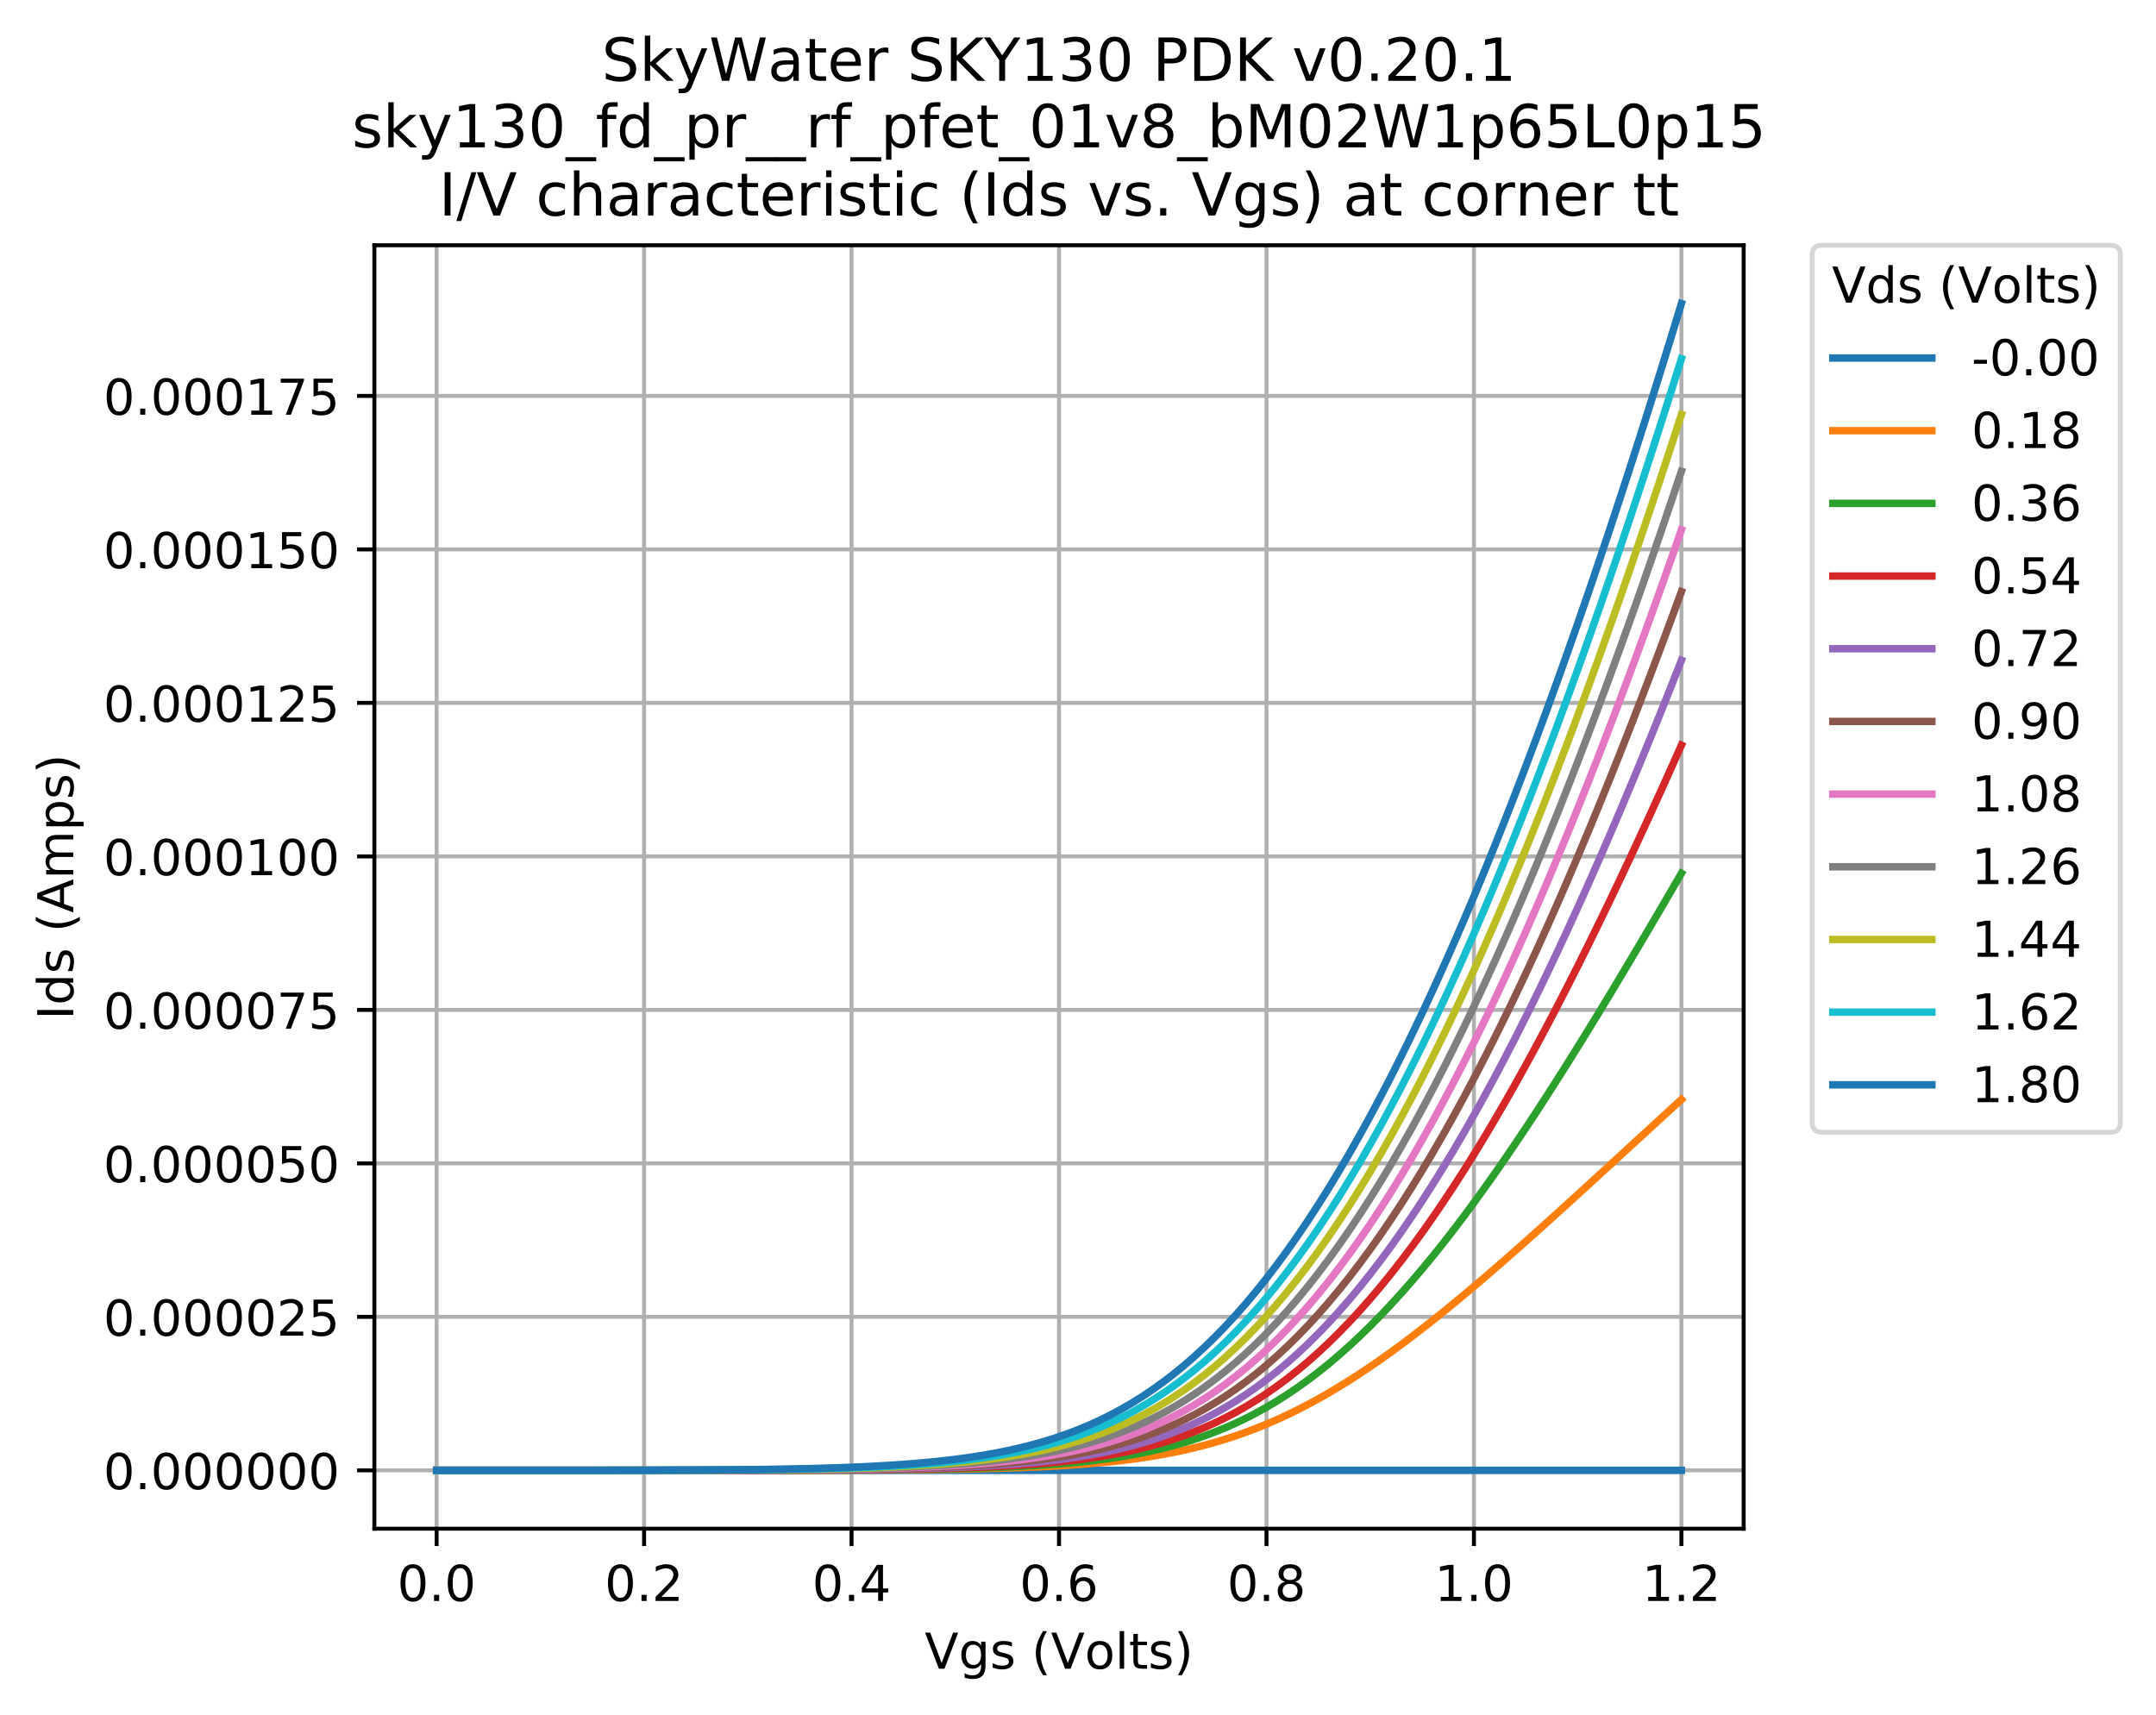 <?xml version="1.0" encoding="utf-8" standalone="no"?>
<!DOCTYPE svg PUBLIC "-//W3C//DTD SVG 1.1//EN"
  "http://www.w3.org/Graphics/SVG/1.1/DTD/svg11.dtd">
<!-- Created with matplotlib (https://matplotlib.org/) -->
<svg height="346.283pt" version="1.1" viewBox="0 0 435.334 346.283" width="435.334pt" xmlns="http://www.w3.org/2000/svg" xmlns:xlink="http://www.w3.org/1999/xlink">
 <defs>
  <style type="text/css">
*{stroke-linecap:butt;stroke-linejoin:round;}
  </style>
 </defs>
 <g id="figure_1">
  <g id="patch_1">
   <path d="M 0 346.283 
L 435.334 346.283 
L 435.334 0 
L 0 0 
z
" style="fill:#ffffff;"/>
  </g>
  <g id="axes_1">
   <g id="patch_2">
    <path d="M 75.594 308.727 
L 352.074 308.727 
L 352.074 49.527 
L 75.594 49.527 
z
" style="fill:#ffffff;"/>
   </g>
   <g id="matplotlib.axis_1">
    <g id="xtick_1">
     <g id="line2d_1">
      <path clip-path="url(#pb9f838f73f)" d="M 88.161 308.727 
L 88.161 49.527 
" style="fill:none;stroke:#b0b0b0;stroke-linecap:square;stroke-width:0.8;"/>
     </g>
     <g id="line2d_2">
      <defs>
       <path d="M 0 0 
L 0 3.5 
" id="m69acc66654" style="stroke:#000000;stroke-width:0.8;"/>
      </defs>
      <g>
       <use style="stroke:#000000;stroke-width:0.8;" x="88.161" xlink:href="#m69acc66654" y="308.727"/>
      </g>
     </g>
     <g id="text_1">
      <!-- 0.0 -->
      <defs>
       <path d="M 31.781 66.406 
Q 24.172 66.406 20.328 58.906 
Q 16.5 51.422 16.5 36.375 
Q 16.5 21.391 20.328 13.891 
Q 24.172 6.391 31.781 6.391 
Q 39.453 6.391 43.281 13.891 
Q 47.125 21.391 47.125 36.375 
Q 47.125 51.422 43.281 58.906 
Q 39.453 66.406 31.781 66.406 
z
M 31.781 74.219 
Q 44.047 74.219 50.516 64.516 
Q 56.984 54.828 56.984 36.375 
Q 56.984 17.969 50.516 8.266 
Q 44.047 -1.422 31.781 -1.422 
Q 19.531 -1.422 13.062 8.266 
Q 6.594 17.969 6.594 36.375 
Q 6.594 54.828 13.062 64.516 
Q 19.531 74.219 31.781 74.219 
z
" id="DejaVuSans-48"/>
       <path d="M 10.688 12.406 
L 21 12.406 
L 21 0 
L 10.688 0 
z
" id="DejaVuSans-46"/>
      </defs>
      <g transform="translate(80.209 323.325)scale(0.1 -0.1)">
       <use xlink:href="#DejaVuSans-48"/>
       <use x="63.623" xlink:href="#DejaVuSans-46"/>
       <use x="95.41" xlink:href="#DejaVuSans-48"/>
      </g>
     </g>
    </g>
    <g id="xtick_2">
     <g id="line2d_3">
      <path clip-path="url(#pb9f838f73f)" d="M 130.052 308.727 
L 130.052 49.527 
" style="fill:none;stroke:#b0b0b0;stroke-linecap:square;stroke-width:0.8;"/>
     </g>
     <g id="line2d_4">
      <g>
       <use style="stroke:#000000;stroke-width:0.8;" x="130.052" xlink:href="#m69acc66654" y="308.727"/>
      </g>
     </g>
     <g id="text_2">
      <!-- 0.2 -->
      <defs>
       <path d="M 19.188 8.297 
L 53.609 8.297 
L 53.609 0 
L 7.328 0 
L 7.328 8.297 
Q 12.938 14.109 22.625 23.891 
Q 32.328 33.688 34.812 36.531 
Q 39.547 41.844 41.422 45.531 
Q 43.312 49.219 43.312 52.781 
Q 43.312 58.594 39.234 62.25 
Q 35.156 65.922 28.609 65.922 
Q 23.969 65.922 18.812 64.312 
Q 13.672 62.703 7.812 59.422 
L 7.812 69.391 
Q 13.766 71.781 18.938 73 
Q 24.125 74.219 28.422 74.219 
Q 39.75 74.219 46.484 68.547 
Q 53.219 62.891 53.219 53.422 
Q 53.219 48.922 51.531 44.891 
Q 49.859 40.875 45.406 35.406 
Q 44.188 33.984 37.641 27.219 
Q 31.109 20.453 19.188 8.297 
z
" id="DejaVuSans-50"/>
      </defs>
      <g transform="translate(122.1 323.325)scale(0.1 -0.1)">
       <use xlink:href="#DejaVuSans-48"/>
       <use x="63.623" xlink:href="#DejaVuSans-46"/>
       <use x="95.41" xlink:href="#DejaVuSans-50"/>
      </g>
     </g>
    </g>
    <g id="xtick_3">
     <g id="line2d_5">
      <path clip-path="url(#pb9f838f73f)" d="M 171.943 308.727 
L 171.943 49.527 
" style="fill:none;stroke:#b0b0b0;stroke-linecap:square;stroke-width:0.8;"/>
     </g>
     <g id="line2d_6">
      <g>
       <use style="stroke:#000000;stroke-width:0.8;" x="171.943" xlink:href="#m69acc66654" y="308.727"/>
      </g>
     </g>
     <g id="text_3">
      <!-- 0.4 -->
      <defs>
       <path d="M 37.797 64.312 
L 12.891 25.391 
L 37.797 25.391 
z
M 35.203 72.906 
L 47.609 72.906 
L 47.609 25.391 
L 58.016 25.391 
L 58.016 17.188 
L 47.609 17.188 
L 47.609 0 
L 37.797 0 
L 37.797 17.188 
L 4.891 17.188 
L 4.891 26.703 
z
" id="DejaVuSans-52"/>
      </defs>
      <g transform="translate(163.991 323.325)scale(0.1 -0.1)">
       <use xlink:href="#DejaVuSans-48"/>
       <use x="63.623" xlink:href="#DejaVuSans-46"/>
       <use x="95.41" xlink:href="#DejaVuSans-52"/>
      </g>
     </g>
    </g>
    <g id="xtick_4">
     <g id="line2d_7">
      <path clip-path="url(#pb9f838f73f)" d="M 213.834 308.727 
L 213.834 49.527 
" style="fill:none;stroke:#b0b0b0;stroke-linecap:square;stroke-width:0.8;"/>
     </g>
     <g id="line2d_8">
      <g>
       <use style="stroke:#000000;stroke-width:0.8;" x="213.834" xlink:href="#m69acc66654" y="308.727"/>
      </g>
     </g>
     <g id="text_4">
      <!-- 0.6 -->
      <defs>
       <path d="M 33.016 40.375 
Q 26.375 40.375 22.484 35.828 
Q 18.609 31.297 18.609 23.391 
Q 18.609 15.531 22.484 10.953 
Q 26.375 6.391 33.016 6.391 
Q 39.656 6.391 43.531 10.953 
Q 47.406 15.531 47.406 23.391 
Q 47.406 31.297 43.531 35.828 
Q 39.656 40.375 33.016 40.375 
z
M 52.594 71.297 
L 52.594 62.312 
Q 48.875 64.062 45.094 64.984 
Q 41.312 65.922 37.594 65.922 
Q 27.828 65.922 22.672 59.328 
Q 17.531 52.734 16.797 39.406 
Q 19.672 43.656 24.016 45.922 
Q 28.375 48.188 33.594 48.188 
Q 44.578 48.188 50.953 41.516 
Q 57.328 34.859 57.328 23.391 
Q 57.328 12.156 50.688 5.359 
Q 44.047 -1.422 33.016 -1.422 
Q 20.359 -1.422 13.672 8.266 
Q 6.984 17.969 6.984 36.375 
Q 6.984 53.656 15.188 63.938 
Q 23.391 74.219 37.203 74.219 
Q 40.922 74.219 44.703 73.484 
Q 48.484 72.75 52.594 71.297 
z
" id="DejaVuSans-54"/>
      </defs>
      <g transform="translate(205.882 323.325)scale(0.1 -0.1)">
       <use xlink:href="#DejaVuSans-48"/>
       <use x="63.623" xlink:href="#DejaVuSans-46"/>
       <use x="95.41" xlink:href="#DejaVuSans-54"/>
      </g>
     </g>
    </g>
    <g id="xtick_5">
     <g id="line2d_9">
      <path clip-path="url(#pb9f838f73f)" d="M 255.725 308.727 
L 255.725 49.527 
" style="fill:none;stroke:#b0b0b0;stroke-linecap:square;stroke-width:0.8;"/>
     </g>
     <g id="line2d_10">
      <g>
       <use style="stroke:#000000;stroke-width:0.8;" x="255.725" xlink:href="#m69acc66654" y="308.727"/>
      </g>
     </g>
     <g id="text_5">
      <!-- 0.8 -->
      <defs>
       <path d="M 31.781 34.625 
Q 24.75 34.625 20.719 30.859 
Q 16.703 27.094 16.703 20.516 
Q 16.703 13.922 20.719 10.156 
Q 24.75 6.391 31.781 6.391 
Q 38.812 6.391 42.859 10.172 
Q 46.922 13.969 46.922 20.516 
Q 46.922 27.094 42.891 30.859 
Q 38.875 34.625 31.781 34.625 
z
M 21.922 38.812 
Q 15.578 40.375 12.031 44.719 
Q 8.5 49.078 8.5 55.328 
Q 8.5 64.062 14.719 69.141 
Q 20.953 74.219 31.781 74.219 
Q 42.672 74.219 48.875 69.141 
Q 55.078 64.062 55.078 55.328 
Q 55.078 49.078 51.531 44.719 
Q 48 40.375 41.703 38.812 
Q 48.828 37.156 52.797 32.312 
Q 56.781 27.484 56.781 20.516 
Q 56.781 9.906 50.312 4.234 
Q 43.844 -1.422 31.781 -1.422 
Q 19.734 -1.422 13.25 4.234 
Q 6.781 9.906 6.781 20.516 
Q 6.781 27.484 10.781 32.312 
Q 14.797 37.156 21.922 38.812 
z
M 18.312 54.391 
Q 18.312 48.734 21.844 45.562 
Q 25.391 42.391 31.781 42.391 
Q 38.141 42.391 41.719 45.562 
Q 45.312 48.734 45.312 54.391 
Q 45.312 60.062 41.719 63.234 
Q 38.141 66.406 31.781 66.406 
Q 25.391 66.406 21.844 63.234 
Q 18.312 60.062 18.312 54.391 
z
" id="DejaVuSans-56"/>
      </defs>
      <g transform="translate(247.773 323.325)scale(0.1 -0.1)">
       <use xlink:href="#DejaVuSans-48"/>
       <use x="63.623" xlink:href="#DejaVuSans-46"/>
       <use x="95.41" xlink:href="#DejaVuSans-56"/>
      </g>
     </g>
    </g>
    <g id="xtick_6">
     <g id="line2d_11">
      <path clip-path="url(#pb9f838f73f)" d="M 297.616 308.727 
L 297.616 49.527 
" style="fill:none;stroke:#b0b0b0;stroke-linecap:square;stroke-width:0.8;"/>
     </g>
     <g id="line2d_12">
      <g>
       <use style="stroke:#000000;stroke-width:0.8;" x="297.616" xlink:href="#m69acc66654" y="308.727"/>
      </g>
     </g>
     <g id="text_6">
      <!-- 1.0 -->
      <defs>
       <path d="M 12.406 8.297 
L 28.516 8.297 
L 28.516 63.922 
L 10.984 60.406 
L 10.984 69.391 
L 28.422 72.906 
L 38.281 72.906 
L 38.281 8.297 
L 54.391 8.297 
L 54.391 0 
L 12.406 0 
z
" id="DejaVuSans-49"/>
      </defs>
      <g transform="translate(289.664 323.325)scale(0.1 -0.1)">
       <use xlink:href="#DejaVuSans-49"/>
       <use x="63.623" xlink:href="#DejaVuSans-46"/>
       <use x="95.41" xlink:href="#DejaVuSans-48"/>
      </g>
     </g>
    </g>
    <g id="xtick_7">
     <g id="line2d_13">
      <path clip-path="url(#pb9f838f73f)" d="M 339.506 308.727 
L 339.506 49.527 
" style="fill:none;stroke:#b0b0b0;stroke-linecap:square;stroke-width:0.8;"/>
     </g>
     <g id="line2d_14">
      <g>
       <use style="stroke:#000000;stroke-width:0.8;" x="339.506" xlink:href="#m69acc66654" y="308.727"/>
      </g>
     </g>
     <g id="text_7">
      <!-- 1.2 -->
      <g transform="translate(331.555 323.325)scale(0.1 -0.1)">
       <use xlink:href="#DejaVuSans-49"/>
       <use x="63.623" xlink:href="#DejaVuSans-46"/>
       <use x="95.41" xlink:href="#DejaVuSans-50"/>
      </g>
     </g>
    </g>
    <g id="text_8">
     <!-- Vgs (Volts) -->
     <defs>
      <path d="M 28.609 0 
L 0.781 72.906 
L 11.078 72.906 
L 34.188 11.531 
L 57.328 72.906 
L 67.578 72.906 
L 39.797 0 
z
" id="DejaVuSans-86"/>
      <path d="M 45.406 27.984 
Q 45.406 37.75 41.375 43.109 
Q 37.359 48.484 30.078 48.484 
Q 22.859 48.484 18.828 43.109 
Q 14.797 37.75 14.797 27.984 
Q 14.797 18.266 18.828 12.891 
Q 22.859 7.516 30.078 7.516 
Q 37.359 7.516 41.375 12.891 
Q 45.406 18.266 45.406 27.984 
z
M 54.391 6.781 
Q 54.391 -7.172 48.188 -13.984 
Q 42 -20.797 29.203 -20.797 
Q 24.469 -20.797 20.266 -20.094 
Q 16.062 -19.391 12.109 -17.922 
L 12.109 -9.188 
Q 16.062 -11.328 19.922 -12.344 
Q 23.781 -13.375 27.781 -13.375 
Q 36.625 -13.375 41.016 -8.766 
Q 45.406 -4.156 45.406 5.172 
L 45.406 9.625 
Q 42.625 4.781 38.281 2.391 
Q 33.938 0 27.875 0 
Q 17.828 0 11.672 7.656 
Q 5.516 15.328 5.516 27.984 
Q 5.516 40.672 11.672 48.328 
Q 17.828 56 27.875 56 
Q 33.938 56 38.281 53.609 
Q 42.625 51.219 45.406 46.391 
L 45.406 54.688 
L 54.391 54.688 
z
" id="DejaVuSans-103"/>
      <path d="M 44.281 53.078 
L 44.281 44.578 
Q 40.484 46.531 36.375 47.5 
Q 32.281 48.484 27.875 48.484 
Q 21.188 48.484 17.844 46.438 
Q 14.5 44.391 14.5 40.281 
Q 14.5 37.156 16.891 35.375 
Q 19.281 33.594 26.516 31.984 
L 29.594 31.297 
Q 39.156 29.25 43.188 25.516 
Q 47.219 21.781 47.219 15.094 
Q 47.219 7.469 41.188 3.016 
Q 35.156 -1.422 24.609 -1.422 
Q 20.219 -1.422 15.453 -0.562 
Q 10.688 0.297 5.422 2 
L 5.422 11.281 
Q 10.406 8.688 15.234 7.391 
Q 20.062 6.109 24.812 6.109 
Q 31.156 6.109 34.562 8.281 
Q 37.984 10.453 37.984 14.406 
Q 37.984 18.062 35.516 20.016 
Q 33.062 21.969 24.703 23.781 
L 21.578 24.516 
Q 13.234 26.266 9.516 29.906 
Q 5.812 33.547 5.812 39.891 
Q 5.812 47.609 11.281 51.797 
Q 16.75 56 26.812 56 
Q 31.781 56 36.172 55.266 
Q 40.578 54.547 44.281 53.078 
z
" id="DejaVuSans-115"/>
      <path id="DejaVuSans-32"/>
      <path d="M 31 75.875 
Q 24.469 64.656 21.281 53.656 
Q 18.109 42.672 18.109 31.391 
Q 18.109 20.125 21.312 9.062 
Q 24.516 -2 31 -13.188 
L 23.188 -13.188 
Q 15.875 -1.703 12.234 9.375 
Q 8.594 20.453 8.594 31.391 
Q 8.594 42.281 12.203 53.312 
Q 15.828 64.359 23.188 75.875 
z
" id="DejaVuSans-40"/>
      <path d="M 30.609 48.391 
Q 23.391 48.391 19.188 42.75 
Q 14.984 37.109 14.984 27.297 
Q 14.984 17.484 19.156 11.844 
Q 23.344 6.203 30.609 6.203 
Q 37.797 6.203 41.984 11.859 
Q 46.188 17.531 46.188 27.297 
Q 46.188 37.016 41.984 42.703 
Q 37.797 48.391 30.609 48.391 
z
M 30.609 56 
Q 42.328 56 49.016 48.375 
Q 55.719 40.766 55.719 27.297 
Q 55.719 13.875 49.016 6.219 
Q 42.328 -1.422 30.609 -1.422 
Q 18.844 -1.422 12.172 6.219 
Q 5.516 13.875 5.516 27.297 
Q 5.516 40.766 12.172 48.375 
Q 18.844 56 30.609 56 
z
" id="DejaVuSans-111"/>
      <path d="M 9.422 75.984 
L 18.406 75.984 
L 18.406 0 
L 9.422 0 
z
" id="DejaVuSans-108"/>
      <path d="M 18.312 70.219 
L 18.312 54.688 
L 36.812 54.688 
L 36.812 47.703 
L 18.312 47.703 
L 18.312 18.016 
Q 18.312 11.328 20.141 9.422 
Q 21.969 7.516 27.594 7.516 
L 36.812 7.516 
L 36.812 0 
L 27.594 0 
Q 17.188 0 13.234 3.875 
Q 9.281 7.766 9.281 18.016 
L 9.281 47.703 
L 2.688 47.703 
L 2.688 54.688 
L 9.281 54.688 
L 9.281 70.219 
z
" id="DejaVuSans-116"/>
      <path d="M 8.016 75.875 
L 15.828 75.875 
Q 23.141 64.359 26.781 53.312 
Q 30.422 42.281 30.422 31.391 
Q 30.422 20.453 26.781 9.375 
Q 23.141 -1.703 15.828 -13.188 
L 8.016 -13.188 
Q 14.5 -2 17.703 9.062 
Q 20.906 20.125 20.906 31.391 
Q 20.906 42.672 17.703 53.656 
Q 14.5 64.656 8.016 75.875 
z
" id="DejaVuSans-41"/>
     </defs>
     <g transform="translate(186.716 337.003)scale(0.1 -0.1)">
      <use xlink:href="#DejaVuSans-86"/>
      <use x="68.408" xlink:href="#DejaVuSans-103"/>
      <use x="131.885" xlink:href="#DejaVuSans-115"/>
      <use x="183.984" xlink:href="#DejaVuSans-32"/>
      <use x="215.771" xlink:href="#DejaVuSans-40"/>
      <use x="254.785" xlink:href="#DejaVuSans-86"/>
      <use x="323.084" xlink:href="#DejaVuSans-111"/>
      <use x="384.266" xlink:href="#DejaVuSans-108"/>
      <use x="412.049" xlink:href="#DejaVuSans-116"/>
      <use x="451.258" xlink:href="#DejaVuSans-115"/>
      <use x="503.357" xlink:href="#DejaVuSans-41"/>
     </g>
    </g>
   </g>
   <g id="matplotlib.axis_2">
    <g id="ytick_1">
     <g id="line2d_15">
      <path clip-path="url(#pb9f838f73f)" d="M 75.594 296.945 
L 352.074 296.945 
" style="fill:none;stroke:#b0b0b0;stroke-linecap:square;stroke-width:0.8;"/>
     </g>
     <g id="line2d_16">
      <defs>
       <path d="M 0 0 
L -3.5 0 
" id="mb22d7f3119" style="stroke:#000000;stroke-width:0.8;"/>
      </defs>
      <g>
       <use style="stroke:#000000;stroke-width:0.8;" x="75.594" xlink:href="#mb22d7f3119" y="296.945"/>
      </g>
     </g>
     <g id="text_9">
      <!-- 0.000000 -->
      <g transform="translate(20.878 300.744)scale(0.1 -0.1)">
       <use xlink:href="#DejaVuSans-48"/>
       <use x="63.623" xlink:href="#DejaVuSans-46"/>
       <use x="95.41" xlink:href="#DejaVuSans-48"/>
       <use x="159.033" xlink:href="#DejaVuSans-48"/>
       <use x="222.656" xlink:href="#DejaVuSans-48"/>
       <use x="286.279" xlink:href="#DejaVuSans-48"/>
       <use x="349.902" xlink:href="#DejaVuSans-48"/>
       <use x="413.525" xlink:href="#DejaVuSans-48"/>
      </g>
     </g>
    </g>
    <g id="ytick_2">
     <g id="line2d_17">
      <path clip-path="url(#pb9f838f73f)" d="M 75.594 265.946 
L 352.074 265.946 
" style="fill:none;stroke:#b0b0b0;stroke-linecap:square;stroke-width:0.8;"/>
     </g>
     <g id="line2d_18">
      <g>
       <use style="stroke:#000000;stroke-width:0.8;" x="75.594" xlink:href="#mb22d7f3119" y="265.946"/>
      </g>
     </g>
     <g id="text_10">
      <!-- 0.000025 -->
      <defs>
       <path d="M 10.797 72.906 
L 49.516 72.906 
L 49.516 64.594 
L 19.828 64.594 
L 19.828 46.734 
Q 21.969 47.469 24.109 47.828 
Q 26.266 48.188 28.422 48.188 
Q 40.625 48.188 47.75 41.5 
Q 54.891 34.812 54.891 23.391 
Q 54.891 11.625 47.562 5.094 
Q 40.234 -1.422 26.906 -1.422 
Q 22.312 -1.422 17.547 -0.641 
Q 12.797 0.141 7.719 1.703 
L 7.719 11.625 
Q 12.109 9.234 16.797 8.062 
Q 21.484 6.891 26.703 6.891 
Q 35.156 6.891 40.078 11.328 
Q 45.016 15.766 45.016 23.391 
Q 45.016 31 40.078 35.438 
Q 35.156 39.891 26.703 39.891 
Q 22.75 39.891 18.812 39.016 
Q 14.891 38.141 10.797 36.281 
z
" id="DejaVuSans-53"/>
      </defs>
      <g transform="translate(20.878 269.745)scale(0.1 -0.1)">
       <use xlink:href="#DejaVuSans-48"/>
       <use x="63.623" xlink:href="#DejaVuSans-46"/>
       <use x="95.41" xlink:href="#DejaVuSans-48"/>
       <use x="159.033" xlink:href="#DejaVuSans-48"/>
       <use x="222.656" xlink:href="#DejaVuSans-48"/>
       <use x="286.279" xlink:href="#DejaVuSans-48"/>
       <use x="349.902" xlink:href="#DejaVuSans-50"/>
       <use x="413.525" xlink:href="#DejaVuSans-53"/>
      </g>
     </g>
    </g>
    <g id="ytick_3">
     <g id="line2d_19">
      <path clip-path="url(#pb9f838f73f)" d="M 75.594 234.948 
L 352.074 234.948 
" style="fill:none;stroke:#b0b0b0;stroke-linecap:square;stroke-width:0.8;"/>
     </g>
     <g id="line2d_20">
      <g>
       <use style="stroke:#000000;stroke-width:0.8;" x="75.594" xlink:href="#mb22d7f3119" y="234.948"/>
      </g>
     </g>
     <g id="text_11">
      <!-- 0.000050 -->
      <g transform="translate(20.878 238.747)scale(0.1 -0.1)">
       <use xlink:href="#DejaVuSans-48"/>
       <use x="63.623" xlink:href="#DejaVuSans-46"/>
       <use x="95.41" xlink:href="#DejaVuSans-48"/>
       <use x="159.033" xlink:href="#DejaVuSans-48"/>
       <use x="222.656" xlink:href="#DejaVuSans-48"/>
       <use x="286.279" xlink:href="#DejaVuSans-48"/>
       <use x="349.902" xlink:href="#DejaVuSans-53"/>
       <use x="413.525" xlink:href="#DejaVuSans-48"/>
      </g>
     </g>
    </g>
    <g id="ytick_4">
     <g id="line2d_21">
      <path clip-path="url(#pb9f838f73f)" d="M 75.594 203.949 
L 352.074 203.949 
" style="fill:none;stroke:#b0b0b0;stroke-linecap:square;stroke-width:0.8;"/>
     </g>
     <g id="line2d_22">
      <g>
       <use style="stroke:#000000;stroke-width:0.8;" x="75.594" xlink:href="#mb22d7f3119" y="203.949"/>
      </g>
     </g>
     <g id="text_12">
      <!-- 0.000075 -->
      <defs>
       <path d="M 8.203 72.906 
L 55.078 72.906 
L 55.078 68.703 
L 28.609 0 
L 18.312 0 
L 43.219 64.594 
L 8.203 64.594 
z
" id="DejaVuSans-55"/>
      </defs>
      <g transform="translate(20.878 207.748)scale(0.1 -0.1)">
       <use xlink:href="#DejaVuSans-48"/>
       <use x="63.623" xlink:href="#DejaVuSans-46"/>
       <use x="95.41" xlink:href="#DejaVuSans-48"/>
       <use x="159.033" xlink:href="#DejaVuSans-48"/>
       <use x="222.656" xlink:href="#DejaVuSans-48"/>
       <use x="286.279" xlink:href="#DejaVuSans-48"/>
       <use x="349.902" xlink:href="#DejaVuSans-55"/>
       <use x="413.525" xlink:href="#DejaVuSans-53"/>
      </g>
     </g>
    </g>
    <g id="ytick_5">
     <g id="line2d_23">
      <path clip-path="url(#pb9f838f73f)" d="M 75.594 172.95 
L 352.074 172.95 
" style="fill:none;stroke:#b0b0b0;stroke-linecap:square;stroke-width:0.8;"/>
     </g>
     <g id="line2d_24">
      <g>
       <use style="stroke:#000000;stroke-width:0.8;" x="75.594" xlink:href="#mb22d7f3119" y="172.95"/>
      </g>
     </g>
     <g id="text_13">
      <!-- 0.000100 -->
      <g transform="translate(20.878 176.75)scale(0.1 -0.1)">
       <use xlink:href="#DejaVuSans-48"/>
       <use x="63.623" xlink:href="#DejaVuSans-46"/>
       <use x="95.41" xlink:href="#DejaVuSans-48"/>
       <use x="159.033" xlink:href="#DejaVuSans-48"/>
       <use x="222.656" xlink:href="#DejaVuSans-48"/>
       <use x="286.279" xlink:href="#DejaVuSans-49"/>
       <use x="349.902" xlink:href="#DejaVuSans-48"/>
       <use x="413.525" xlink:href="#DejaVuSans-48"/>
      </g>
     </g>
    </g>
    <g id="ytick_6">
     <g id="line2d_25">
      <path clip-path="url(#pb9f838f73f)" d="M 75.594 141.952 
L 352.074 141.952 
" style="fill:none;stroke:#b0b0b0;stroke-linecap:square;stroke-width:0.8;"/>
     </g>
     <g id="line2d_26">
      <g>
       <use style="stroke:#000000;stroke-width:0.8;" x="75.594" xlink:href="#mb22d7f3119" y="141.952"/>
      </g>
     </g>
     <g id="text_14">
      <!-- 0.000125 -->
      <g transform="translate(20.878 145.751)scale(0.1 -0.1)">
       <use xlink:href="#DejaVuSans-48"/>
       <use x="63.623" xlink:href="#DejaVuSans-46"/>
       <use x="95.41" xlink:href="#DejaVuSans-48"/>
       <use x="159.033" xlink:href="#DejaVuSans-48"/>
       <use x="222.656" xlink:href="#DejaVuSans-48"/>
       <use x="286.279" xlink:href="#DejaVuSans-49"/>
       <use x="349.902" xlink:href="#DejaVuSans-50"/>
       <use x="413.525" xlink:href="#DejaVuSans-53"/>
      </g>
     </g>
    </g>
    <g id="ytick_7">
     <g id="line2d_27">
      <path clip-path="url(#pb9f838f73f)" d="M 75.594 110.953 
L 352.074 110.953 
" style="fill:none;stroke:#b0b0b0;stroke-linecap:square;stroke-width:0.8;"/>
     </g>
     <g id="line2d_28">
      <g>
       <use style="stroke:#000000;stroke-width:0.8;" x="75.594" xlink:href="#mb22d7f3119" y="110.953"/>
      </g>
     </g>
     <g id="text_15">
      <!-- 0.000150 -->
      <g transform="translate(20.878 114.753)scale(0.1 -0.1)">
       <use xlink:href="#DejaVuSans-48"/>
       <use x="63.623" xlink:href="#DejaVuSans-46"/>
       <use x="95.41" xlink:href="#DejaVuSans-48"/>
       <use x="159.033" xlink:href="#DejaVuSans-48"/>
       <use x="222.656" xlink:href="#DejaVuSans-48"/>
       <use x="286.279" xlink:href="#DejaVuSans-49"/>
       <use x="349.902" xlink:href="#DejaVuSans-53"/>
       <use x="413.525" xlink:href="#DejaVuSans-48"/>
      </g>
     </g>
    </g>
    <g id="ytick_8">
     <g id="line2d_29">
      <path clip-path="url(#pb9f838f73f)" d="M 75.594 79.955 
L 352.074 79.955 
" style="fill:none;stroke:#b0b0b0;stroke-linecap:square;stroke-width:0.8;"/>
     </g>
     <g id="line2d_30">
      <g>
       <use style="stroke:#000000;stroke-width:0.8;" x="75.594" xlink:href="#mb22d7f3119" y="79.955"/>
      </g>
     </g>
     <g id="text_16">
      <!-- 0.000175 -->
      <g transform="translate(20.878 83.754)scale(0.1 -0.1)">
       <use xlink:href="#DejaVuSans-48"/>
       <use x="63.623" xlink:href="#DejaVuSans-46"/>
       <use x="95.41" xlink:href="#DejaVuSans-48"/>
       <use x="159.033" xlink:href="#DejaVuSans-48"/>
       <use x="222.656" xlink:href="#DejaVuSans-48"/>
       <use x="286.279" xlink:href="#DejaVuSans-49"/>
       <use x="349.902" xlink:href="#DejaVuSans-55"/>
       <use x="413.525" xlink:href="#DejaVuSans-53"/>
      </g>
     </g>
    </g>
    <g id="text_17">
     <!-- Ids (Amps) -->
     <defs>
      <path d="M 9.812 72.906 
L 19.672 72.906 
L 19.672 0 
L 9.812 0 
z
" id="DejaVuSans-73"/>
      <path d="M 45.406 46.391 
L 45.406 75.984 
L 54.391 75.984 
L 54.391 0 
L 45.406 0 
L 45.406 8.203 
Q 42.578 3.328 38.25 0.953 
Q 33.938 -1.422 27.875 -1.422 
Q 17.969 -1.422 11.734 6.484 
Q 5.516 14.406 5.516 27.297 
Q 5.516 40.188 11.734 48.094 
Q 17.969 56 27.875 56 
Q 33.938 56 38.25 53.625 
Q 42.578 51.266 45.406 46.391 
z
M 14.797 27.297 
Q 14.797 17.391 18.875 11.75 
Q 22.953 6.109 30.078 6.109 
Q 37.203 6.109 41.297 11.75 
Q 45.406 17.391 45.406 27.297 
Q 45.406 37.203 41.297 42.844 
Q 37.203 48.484 30.078 48.484 
Q 22.953 48.484 18.875 42.844 
Q 14.797 37.203 14.797 27.297 
z
" id="DejaVuSans-100"/>
      <path d="M 34.188 63.188 
L 20.797 26.906 
L 47.609 26.906 
z
M 28.609 72.906 
L 39.797 72.906 
L 67.578 0 
L 57.328 0 
L 50.688 18.703 
L 17.828 18.703 
L 11.188 0 
L 0.781 0 
z
" id="DejaVuSans-65"/>
      <path d="M 52 44.188 
Q 55.375 50.25 60.062 53.125 
Q 64.75 56 71.094 56 
Q 79.641 56 84.281 50.016 
Q 88.922 44.047 88.922 33.016 
L 88.922 0 
L 79.891 0 
L 79.891 32.719 
Q 79.891 40.578 77.094 44.375 
Q 74.312 48.188 68.609 48.188 
Q 61.625 48.188 57.562 43.547 
Q 53.516 38.922 53.516 30.906 
L 53.516 0 
L 44.484 0 
L 44.484 32.719 
Q 44.484 40.625 41.703 44.406 
Q 38.922 48.188 33.109 48.188 
Q 26.219 48.188 22.156 43.531 
Q 18.109 38.875 18.109 30.906 
L 18.109 0 
L 9.078 0 
L 9.078 54.688 
L 18.109 54.688 
L 18.109 46.188 
Q 21.188 51.219 25.484 53.609 
Q 29.781 56 35.688 56 
Q 41.656 56 45.828 52.969 
Q 50 49.953 52 44.188 
z
" id="DejaVuSans-109"/>
      <path d="M 18.109 8.203 
L 18.109 -20.797 
L 9.078 -20.797 
L 9.078 54.688 
L 18.109 54.688 
L 18.109 46.391 
Q 20.953 51.266 25.266 53.625 
Q 29.594 56 35.594 56 
Q 45.562 56 51.781 48.094 
Q 58.016 40.188 58.016 27.297 
Q 58.016 14.406 51.781 6.484 
Q 45.562 -1.422 35.594 -1.422 
Q 29.594 -1.422 25.266 0.953 
Q 20.953 3.328 18.109 8.203 
z
M 48.688 27.297 
Q 48.688 37.203 44.609 42.844 
Q 40.531 48.484 33.406 48.484 
Q 26.266 48.484 22.188 42.844 
Q 18.109 37.203 18.109 27.297 
Q 18.109 17.391 22.188 11.75 
Q 26.266 6.109 33.406 6.109 
Q 40.531 6.109 44.609 11.75 
Q 48.688 17.391 48.688 27.297 
z
" id="DejaVuSans-112"/>
     </defs>
     <g transform="translate(14.798 205.941)rotate(-90)scale(0.1 -0.1)">
      <use xlink:href="#DejaVuSans-73"/>
      <use x="29.492" xlink:href="#DejaVuSans-100"/>
      <use x="92.969" xlink:href="#DejaVuSans-115"/>
      <use x="145.068" xlink:href="#DejaVuSans-32"/>
      <use x="176.855" xlink:href="#DejaVuSans-40"/>
      <use x="215.869" xlink:href="#DejaVuSans-65"/>
      <use x="284.277" xlink:href="#DejaVuSans-109"/>
      <use x="381.689" xlink:href="#DejaVuSans-112"/>
      <use x="445.166" xlink:href="#DejaVuSans-115"/>
      <use x="497.266" xlink:href="#DejaVuSans-41"/>
     </g>
    </g>
   </g>
   <g id="line2d_31">
    <path clip-path="url(#pb9f838f73f)" d="M 88.161 296.945 
L 90.256 296.945 
L 92.35 296.945 
L 94.445 296.945 
L 96.539 296.945 
L 98.634 296.945 
L 100.728 296.945 
L 102.823 296.945 
L 104.917 296.945 
L 107.012 296.945 
L 109.106 296.945 
L 111.201 296.945 
L 113.296 296.945 
L 115.39 296.945 
L 117.485 296.945 
L 119.579 296.945 
L 121.674 296.945 
L 123.768 296.945 
L 125.863 296.945 
L 127.957 296.945 
L 130.052 296.945 
L 132.146 296.945 
L 134.241 296.945 
L 136.336 296.945 
L 138.43 296.945 
L 140.525 296.945 
L 142.619 296.945 
L 144.714 296.945 
L 146.808 296.945 
L 148.903 296.945 
L 150.997 296.945 
L 153.092 296.945 
L 155.186 296.945 
L 157.281 296.945 
L 159.376 296.945 
L 161.47 296.945 
L 163.565 296.945 
L 165.659 296.945 
L 167.754 296.945 
L 169.848 296.945 
L 171.943 296.945 
L 174.037 296.945 
L 176.132 296.945 
L 178.226 296.945 
L 180.321 296.945 
L 182.416 296.945 
L 184.51 296.945 
L 186.605 296.945 
L 188.699 296.945 
L 190.794 296.945 
L 192.888 296.945 
L 194.983 296.945 
L 197.077 296.945 
L 199.172 296.945 
L 201.266 296.945 
L 203.361 296.945 
L 205.456 296.945 
L 207.55 296.945 
L 209.645 296.945 
L 211.739 296.945 
L 213.834 296.945 
L 215.928 296.945 
L 218.023 296.945 
L 220.117 296.945 
L 222.212 296.945 
L 224.306 296.945 
L 226.401 296.945 
L 228.496 296.945 
L 230.59 296.945 
L 232.685 296.945 
L 234.779 296.945 
L 236.874 296.945 
L 238.968 296.945 
L 241.063 296.945 
L 243.157 296.945 
L 245.252 296.945 
L 247.346 296.945 
L 249.441 296.945 
L 251.536 296.945 
L 253.63 296.945 
L 255.725 296.945 
L 257.819 296.945 
L 259.914 296.945 
L 262.008 296.945 
L 264.103 296.945 
L 266.197 296.945 
L 268.292 296.945 
L 270.386 296.945 
L 272.481 296.945 
L 274.576 296.945 
L 276.67 296.945 
L 278.765 296.945 
L 280.859 296.945 
L 282.954 296.945 
L 285.048 296.945 
L 287.143 296.945 
L 289.237 296.945 
L 291.332 296.945 
L 293.426 296.945 
L 295.521 296.945 
L 297.616 296.945 
L 299.71 296.945 
L 301.805 296.945 
L 303.899 296.945 
L 305.994 296.945 
L 308.088 296.945 
L 310.183 296.945 
L 312.277 296.945 
L 314.372 296.945 
L 316.466 296.945 
L 318.561 296.945 
L 320.656 296.945 
L 322.75 296.945 
L 324.845 296.945 
L 326.939 296.945 
L 329.034 296.945 
L 331.128 296.945 
L 333.223 296.945 
L 335.317 296.945 
L 337.412 296.945 
L 339.506 296.945 
" style="fill:none;stroke:#1f77b4;stroke-linecap:square;stroke-width:1.5;"/>
   </g>
   <g id="line2d_32">
    <path clip-path="url(#pb9f838f73f)" d="M 88.161 296.945 
L 90.256 296.945 
L 92.35 296.945 
L 94.445 296.945 
L 96.539 296.945 
L 98.634 296.945 
L 100.728 296.945 
L 102.823 296.945 
L 104.917 296.945 
L 107.012 296.945 
L 109.106 296.945 
L 111.201 296.945 
L 113.296 296.944 
L 115.39 296.944 
L 117.485 296.944 
L 119.579 296.944 
L 121.674 296.944 
L 123.768 296.944 
L 125.863 296.944 
L 127.957 296.944 
L 130.052 296.943 
L 132.146 296.943 
L 134.241 296.943 
L 136.336 296.942 
L 138.43 296.942 
L 140.525 296.941 
L 142.619 296.94 
L 144.714 296.939 
L 146.808 296.938 
L 148.903 296.937 
L 150.997 296.936 
L 153.092 296.934 
L 155.186 296.932 
L 157.281 296.929 
L 159.376 296.926 
L 161.47 296.923 
L 163.565 296.919 
L 165.659 296.914 
L 167.754 296.909 
L 169.848 296.902 
L 171.943 296.895 
L 174.037 296.886 
L 176.132 296.876 
L 178.226 296.864 
L 180.321 296.85 
L 182.416 296.835 
L 184.51 296.817 
L 186.605 296.796 
L 188.699 296.772 
L 190.794 296.745 
L 192.888 296.714 
L 194.983 296.678 
L 197.077 296.637 
L 199.172 296.591 
L 201.266 296.538 
L 203.361 296.478 
L 205.456 296.409 
L 207.55 296.331 
L 209.645 296.243 
L 211.739 296.143 
L 213.834 296.029 
L 215.928 295.901 
L 218.023 295.755 
L 220.117 295.592 
L 222.212 295.407 
L 224.306 295.2 
L 226.401 294.967 
L 228.496 294.707 
L 230.59 294.416 
L 232.685 294.092 
L 234.779 293.733 
L 236.874 293.335 
L 238.968 292.895 
L 241.063 292.412 
L 243.157 291.883 
L 245.252 291.305 
L 247.346 290.676 
L 249.441 289.994 
L 251.536 289.257 
L 253.63 288.465 
L 255.725 287.615 
L 257.819 286.708 
L 259.914 285.743 
L 262.008 284.72 
L 264.103 283.639 
L 266.197 282.502 
L 268.292 281.308 
L 270.386 280.06 
L 272.481 278.759 
L 274.576 277.407 
L 276.67 276.006 
L 278.765 274.559 
L 280.859 273.066 
L 282.954 271.531 
L 285.048 269.957 
L 287.143 268.345 
L 289.237 266.699 
L 291.332 265.02 
L 293.426 263.311 
L 295.521 261.574 
L 297.616 259.813 
L 299.71 258.028 
L 301.805 256.222 
L 303.899 254.398 
L 305.994 252.556 
L 308.088 250.7 
L 310.183 248.83 
L 312.277 246.948 
L 314.372 245.057 
L 316.466 243.157 
L 318.561 241.25 
L 320.656 239.338 
L 322.75 237.421 
L 324.845 235.5 
L 326.939 233.578 
L 329.034 231.654 
L 331.128 229.731 
L 333.223 227.808 
L 335.317 225.887 
L 337.412 223.969 
L 339.506 222.053 
" style="fill:none;stroke:#ff7f0e;stroke-linecap:square;stroke-width:1.5;"/>
   </g>
   <g id="line2d_33">
    <path clip-path="url(#pb9f838f73f)" d="M 88.161 296.945 
L 90.256 296.945 
L 92.35 296.945 
L 94.445 296.945 
L 96.539 296.945 
L 98.634 296.945 
L 100.728 296.945 
L 102.823 296.945 
L 104.917 296.945 
L 107.012 296.945 
L 109.106 296.944 
L 111.201 296.944 
L 113.296 296.944 
L 115.39 296.944 
L 117.485 296.944 
L 119.579 296.944 
L 121.674 296.944 
L 123.768 296.944 
L 125.863 296.943 
L 127.957 296.943 
L 130.052 296.943 
L 132.146 296.942 
L 134.241 296.942 
L 136.336 296.941 
L 138.43 296.94 
L 140.525 296.939 
L 142.619 296.938 
L 144.714 296.937 
L 146.808 296.935 
L 148.903 296.933 
L 150.997 296.931 
L 153.092 296.928 
L 155.186 296.925 
L 157.281 296.921 
L 159.376 296.917 
L 161.47 296.911 
L 163.565 296.905 
L 165.659 296.898 
L 167.754 296.89 
L 169.848 296.88 
L 171.943 296.869 
L 174.037 296.856 
L 176.132 296.841 
L 178.226 296.824 
L 180.321 296.804 
L 182.416 296.782 
L 184.51 296.755 
L 186.605 296.726 
L 188.699 296.691 
L 190.794 296.652 
L 192.888 296.608 
L 194.983 296.557 
L 197.077 296.499 
L 199.172 296.433 
L 201.266 296.358 
L 203.361 296.274 
L 205.456 296.177 
L 207.55 296.068 
L 209.645 295.945 
L 211.739 295.805 
L 213.834 295.648 
L 215.928 295.47 
L 218.023 295.269 
L 220.117 295.044 
L 222.212 294.79 
L 224.306 294.506 
L 226.401 294.188 
L 228.496 293.833 
L 230.59 293.437 
L 232.685 292.997 
L 234.779 292.509 
L 236.874 291.969 
L 238.968 291.374 
L 241.063 290.721 
L 243.157 290.004 
L 245.252 289.221 
L 247.346 288.368 
L 249.441 287.443 
L 251.536 286.441 
L 253.63 285.361 
L 255.725 284.199 
L 257.819 282.954 
L 259.914 281.623 
L 262.008 280.205 
L 264.103 278.7 
L 266.197 277.105 
L 268.292 275.421 
L 270.386 273.647 
L 272.481 271.784 
L 274.576 269.832 
L 276.67 267.791 
L 278.765 265.664 
L 280.859 263.45 
L 282.954 261.152 
L 285.048 258.772 
L 287.143 256.311 
L 289.237 253.771 
L 291.332 251.156 
L 293.426 248.466 
L 295.521 245.706 
L 297.616 242.877 
L 299.71 239.982 
L 301.805 237.025 
L 303.899 234.008 
L 305.994 230.934 
L 308.088 227.806 
L 310.183 224.627 
L 312.277 221.4 
L 314.372 218.128 
L 316.466 214.813 
L 318.561 211.46 
L 320.656 208.07 
L 322.75 204.647 
L 324.845 201.193 
L 326.939 197.71 
L 329.034 194.203 
L 331.128 190.672 
L 333.223 187.122 
L 335.317 183.553 
L 337.412 179.968 
L 339.506 176.37 
" style="fill:none;stroke:#2ca02c;stroke-linecap:square;stroke-width:1.5;"/>
   </g>
   <g id="line2d_34">
    <path clip-path="url(#pb9f838f73f)" d="M 88.161 296.945 
L 90.256 296.945 
L 92.35 296.945 
L 94.445 296.945 
L 96.539 296.945 
L 98.634 296.945 
L 100.728 296.945 
L 102.823 296.945 
L 104.917 296.944 
L 107.012 296.944 
L 109.106 296.944 
L 111.201 296.944 
L 113.296 296.944 
L 115.39 296.944 
L 117.485 296.944 
L 119.579 296.944 
L 121.674 296.943 
L 123.768 296.943 
L 125.863 296.943 
L 127.957 296.942 
L 130.052 296.942 
L 132.146 296.941 
L 134.241 296.94 
L 136.336 296.939 
L 138.43 296.938 
L 140.525 296.937 
L 142.619 296.935 
L 144.714 296.933 
L 146.808 296.931 
L 148.903 296.928 
L 150.997 296.925 
L 153.092 296.921 
L 155.186 296.916 
L 157.281 296.911 
L 159.376 296.905 
L 161.47 296.898 
L 163.565 296.889 
L 165.659 296.88 
L 167.754 296.868 
L 169.848 296.855 
L 171.943 296.84 
L 174.037 296.822 
L 176.132 296.802 
L 178.226 296.778 
L 180.321 296.752 
L 182.416 296.721 
L 184.51 296.686 
L 186.605 296.646 
L 188.699 296.6 
L 190.794 296.548 
L 192.888 296.489 
L 194.983 296.422 
L 197.077 296.346 
L 199.172 296.26 
L 201.266 296.163 
L 203.361 296.052 
L 205.456 295.928 
L 207.55 295.787 
L 209.645 295.628 
L 211.739 295.449 
L 213.834 295.248 
L 215.928 295.022 
L 218.023 294.768 
L 220.117 294.483 
L 222.212 294.165 
L 224.306 293.809 
L 226.401 293.413 
L 228.496 292.972 
L 230.59 292.484 
L 232.685 291.943 
L 234.779 291.346 
L 236.874 290.689 
L 238.968 289.967 
L 241.063 289.178 
L 243.157 288.316 
L 245.252 287.378 
L 247.346 286.36 
L 249.441 285.26 
L 251.536 284.073 
L 253.63 282.796 
L 255.725 281.428 
L 257.819 279.965 
L 259.914 278.406 
L 262.008 276.749 
L 264.103 274.992 
L 266.197 273.134 
L 268.292 271.174 
L 270.386 269.111 
L 272.481 266.946 
L 274.576 264.678 
L 276.67 262.307 
L 278.765 259.834 
L 280.859 257.259 
L 282.954 254.584 
L 285.048 251.809 
L 287.143 248.935 
L 289.237 245.963 
L 291.332 242.896 
L 293.426 239.735 
L 295.521 236.481 
L 297.616 233.136 
L 299.71 229.702 
L 301.805 226.181 
L 303.899 222.575 
L 305.994 218.886 
L 308.088 215.117 
L 310.183 211.269 
L 312.277 207.345 
L 314.372 203.347 
L 316.466 199.278 
L 318.561 195.139 
L 320.656 190.934 
L 322.75 186.665 
L 324.845 182.333 
L 326.939 177.943 
L 329.034 173.495 
L 331.128 168.994 
L 333.223 164.44 
L 335.317 159.838 
L 337.412 155.188 
L 339.506 150.495 
" style="fill:none;stroke:#d62728;stroke-linecap:square;stroke-width:1.5;"/>
   </g>
   <g id="line2d_35">
    <path clip-path="url(#pb9f838f73f)" d="M 88.161 296.945 
L 90.256 296.945 
L 92.35 296.945 
L 94.445 296.945 
L 96.539 296.945 
L 98.634 296.945 
L 100.728 296.944 
L 102.823 296.944 
L 104.917 296.944 
L 107.012 296.944 
L 109.106 296.944 
L 111.201 296.944 
L 113.296 296.944 
L 115.39 296.944 
L 117.485 296.943 
L 119.579 296.943 
L 121.674 296.943 
L 123.768 296.942 
L 125.863 296.942 
L 127.957 296.941 
L 130.052 296.94 
L 132.146 296.939 
L 134.241 296.938 
L 136.336 296.937 
L 138.43 296.935 
L 140.525 296.933 
L 142.619 296.931 
L 144.714 296.928 
L 146.808 296.925 
L 148.903 296.921 
L 150.997 296.917 
L 153.092 296.912 
L 155.186 296.906 
L 157.281 296.898 
L 159.376 296.89 
L 161.47 296.88 
L 163.565 296.869 
L 165.659 296.856 
L 167.754 296.841 
L 169.848 296.823 
L 171.943 296.803 
L 174.037 296.779 
L 176.132 296.753 
L 178.226 296.722 
L 180.321 296.687 
L 182.416 296.647 
L 184.51 296.601 
L 186.605 296.549 
L 188.699 296.49 
L 190.794 296.423 
L 192.888 296.348 
L 194.983 296.262 
L 197.077 296.165 
L 199.172 296.055 
L 201.266 295.932 
L 203.361 295.792 
L 205.456 295.636 
L 207.55 295.459 
L 209.645 295.261 
L 211.739 295.038 
L 213.834 294.788 
L 215.928 294.509 
L 218.023 294.197 
L 220.117 293.848 
L 222.212 293.46 
L 224.306 293.028 
L 226.401 292.549 
L 228.496 292.02 
L 230.59 291.434 
L 232.685 290.79 
L 234.779 290.082 
L 236.874 289.306 
L 238.968 288.458 
L 241.063 287.534 
L 243.157 286.53 
L 245.252 285.443 
L 247.346 284.269 
L 249.441 283.004 
L 251.536 281.645 
L 253.63 280.19 
L 255.725 278.636 
L 257.819 276.98 
L 259.914 275.221 
L 262.008 273.357 
L 264.103 271.387 
L 266.197 269.31 
L 268.292 267.124 
L 270.386 264.829 
L 272.481 262.425 
L 274.576 259.912 
L 276.67 257.29 
L 278.765 254.558 
L 280.859 251.718 
L 282.954 248.771 
L 285.048 245.716 
L 287.143 242.555 
L 289.237 239.289 
L 291.332 235.92 
L 293.426 232.447 
L 295.521 228.874 
L 297.616 225.2 
L 299.71 221.428 
L 301.805 217.56 
L 303.899 213.596 
L 305.994 209.538 
L 308.088 205.388 
L 310.183 201.148 
L 312.277 196.82 
L 314.372 192.405 
L 316.466 187.906 
L 318.561 183.323 
L 320.656 178.659 
L 322.75 173.916 
L 324.845 169.096 
L 326.939 164.201 
L 329.034 159.232 
L 331.128 154.192 
L 333.223 149.082 
L 335.317 143.905 
L 337.412 138.663 
L 339.506 133.357 
" style="fill:none;stroke:#9467bd;stroke-linecap:square;stroke-width:1.5;"/>
   </g>
   <g id="line2d_36">
    <path clip-path="url(#pb9f838f73f)" d="M 88.161 296.945 
L 90.256 296.945 
L 92.35 296.945 
L 94.445 296.945 
L 96.539 296.944 
L 98.634 296.944 
L 100.728 296.944 
L 102.823 296.944 
L 104.917 296.944 
L 107.012 296.944 
L 109.106 296.944 
L 111.201 296.944 
L 113.296 296.943 
L 115.39 296.943 
L 117.485 296.943 
L 119.579 296.942 
L 121.674 296.942 
L 123.768 296.941 
L 125.863 296.94 
L 127.957 296.939 
L 130.052 296.938 
L 132.146 296.937 
L 134.241 296.936 
L 136.336 296.934 
L 138.43 296.932 
L 140.525 296.929 
L 142.619 296.926 
L 144.714 296.922 
L 146.808 296.918 
L 148.903 296.913 
L 150.997 296.907 
L 153.092 296.9 
L 155.186 296.892 
L 157.281 296.882 
L 159.376 296.871 
L 161.47 296.858 
L 163.565 296.843 
L 165.659 296.826 
L 167.754 296.806 
L 169.848 296.783 
L 171.943 296.757 
L 174.037 296.726 
L 176.132 296.692 
L 178.226 296.652 
L 180.321 296.607 
L 182.416 296.556 
L 184.51 296.498 
L 186.605 296.432 
L 188.699 296.357 
L 190.794 296.273 
L 192.888 296.177 
L 194.983 296.07 
L 197.077 295.948 
L 199.172 295.812 
L 201.266 295.658 
L 203.361 295.485 
L 205.456 295.292 
L 207.55 295.074 
L 209.645 294.831 
L 211.739 294.559 
L 213.834 294.255 
L 215.928 293.917 
L 218.023 293.54 
L 220.117 293.12 
L 222.212 292.656 
L 224.306 292.141 
L 226.401 291.573 
L 228.496 290.947 
L 230.59 290.259 
L 232.685 289.505 
L 234.779 288.68 
L 236.874 287.78 
L 238.968 286.801 
L 241.063 285.74 
L 243.157 284.592 
L 245.252 283.354 
L 247.346 282.022 
L 249.441 280.593 
L 251.536 279.065 
L 253.63 277.435 
L 255.725 275.701 
L 257.819 273.86 
L 259.914 271.91 
L 262.008 269.851 
L 264.103 267.682 
L 266.197 265.4 
L 268.292 263.006 
L 270.386 260.5 
L 272.481 257.88 
L 274.576 255.147 
L 276.67 252.302 
L 278.765 249.344 
L 280.859 246.274 
L 282.954 243.092 
L 285.048 239.8 
L 287.143 236.398 
L 289.237 232.888 
L 291.332 229.269 
L 293.426 225.544 
L 295.521 221.714 
L 297.616 217.78 
L 299.71 213.743 
L 301.805 209.604 
L 303.899 205.366 
L 305.994 201.029 
L 308.088 196.595 
L 310.183 192.064 
L 312.277 187.44 
L 314.372 182.723 
L 316.466 177.914 
L 318.561 173.017 
L 320.656 168.032 
L 322.75 162.96 
L 324.845 157.804 
L 326.939 152.565 
L 329.034 147.245 
L 331.128 141.846 
L 333.223 136.368 
L 335.317 130.815 
L 337.412 125.187 
L 339.506 119.486 
" style="fill:none;stroke:#8c564b;stroke-linecap:square;stroke-width:1.5;"/>
   </g>
   <g id="line2d_37">
    <path clip-path="url(#pb9f838f73f)" d="M 88.161 296.945 
L 90.256 296.945 
L 92.35 296.945 
L 94.445 296.944 
L 96.539 296.944 
L 98.634 296.944 
L 100.728 296.944 
L 102.823 296.944 
L 104.917 296.944 
L 107.012 296.944 
L 109.106 296.943 
L 111.201 296.943 
L 113.296 296.943 
L 115.39 296.942 
L 117.485 296.942 
L 119.579 296.941 
L 121.674 296.941 
L 123.768 296.94 
L 125.863 296.939 
L 127.957 296.938 
L 130.052 296.936 
L 132.146 296.934 
L 134.241 296.932 
L 136.336 296.93 
L 138.43 296.927 
L 140.525 296.923 
L 142.619 296.919 
L 144.714 296.914 
L 146.808 296.909 
L 148.903 296.902 
L 150.997 296.894 
L 153.092 296.885 
L 155.186 296.874 
L 157.281 296.862 
L 159.376 296.847 
L 161.47 296.83 
L 163.565 296.811 
L 165.659 296.788 
L 167.754 296.763 
L 169.848 296.733 
L 171.943 296.699 
L 174.037 296.661 
L 176.132 296.617 
L 178.226 296.567 
L 180.321 296.51 
L 182.416 296.445 
L 184.51 296.372 
L 186.605 296.29 
L 188.699 296.196 
L 190.794 296.091 
L 192.888 295.973 
L 194.983 295.84 
L 197.077 295.69 
L 199.172 295.523 
L 201.266 295.334 
L 203.361 295.124 
L 205.456 294.888 
L 207.55 294.624 
L 209.645 294.33 
L 211.739 294.003 
L 213.834 293.638 
L 215.928 293.234 
L 218.023 292.785 
L 220.117 292.288 
L 222.212 291.739 
L 224.306 291.135 
L 226.401 290.47 
L 228.496 289.74 
L 230.59 288.942 
L 232.685 288.071 
L 234.779 287.123 
L 236.874 286.094 
L 238.968 284.979 
L 241.063 283.775 
L 243.157 282.479 
L 245.252 281.087 
L 247.346 279.595 
L 249.441 278.002 
L 251.536 276.305 
L 253.63 274.5 
L 255.725 272.587 
L 257.819 270.564 
L 259.914 268.428 
L 262.008 266.18 
L 264.103 263.817 
L 266.197 261.34 
L 268.292 258.747 
L 270.386 256.039 
L 272.481 253.216 
L 274.576 250.277 
L 276.67 247.223 
L 278.765 244.055 
L 280.859 240.772 
L 282.954 237.376 
L 285.048 233.867 
L 287.143 230.247 
L 289.237 226.515 
L 291.332 222.674 
L 293.426 218.724 
L 295.521 214.667 
L 297.616 210.503 
L 299.71 206.234 
L 301.805 201.861 
L 303.899 197.386 
L 305.994 192.809 
L 308.088 188.133 
L 310.183 183.358 
L 312.277 178.486 
L 314.372 173.519 
L 316.466 168.458 
L 318.561 163.304 
L 320.656 158.059 
L 322.75 152.724 
L 324.845 147.301 
L 326.939 141.792 
L 329.034 136.197 
L 331.128 130.519 
L 333.223 124.759 
L 335.317 118.918 
L 337.412 112.999 
L 339.506 107.002 
" style="fill:none;stroke:#e377c2;stroke-linecap:square;stroke-width:1.5;"/>
   </g>
   <g id="line2d_38">
    <path clip-path="url(#pb9f838f73f)" d="M 88.161 296.945 
L 90.256 296.944 
L 92.35 296.944 
L 94.445 296.944 
L 96.539 296.944 
L 98.634 296.944 
L 100.728 296.944 
L 102.823 296.944 
L 104.917 296.944 
L 107.012 296.943 
L 109.106 296.943 
L 111.201 296.943 
L 113.296 296.942 
L 115.39 296.942 
L 117.485 296.941 
L 119.579 296.94 
L 121.674 296.939 
L 123.768 296.938 
L 125.863 296.937 
L 127.957 296.935 
L 130.052 296.933 
L 132.146 296.931 
L 134.241 296.928 
L 136.336 296.925 
L 138.43 296.921 
L 140.525 296.916 
L 142.619 296.911 
L 144.714 296.904 
L 146.808 296.897 
L 148.903 296.888 
L 150.997 296.878 
L 153.092 296.866 
L 155.186 296.852 
L 157.281 296.835 
L 159.376 296.817 
L 161.47 296.795 
L 163.565 296.77 
L 165.659 296.742 
L 167.754 296.709 
L 169.848 296.672 
L 171.943 296.629 
L 174.037 296.58 
L 176.132 296.525 
L 178.226 296.462 
L 180.321 296.391 
L 182.416 296.311 
L 184.51 296.221 
L 186.605 296.119 
L 188.699 296.004 
L 190.794 295.875 
L 192.888 295.73 
L 194.983 295.568 
L 197.077 295.386 
L 199.172 295.182 
L 201.266 294.954 
L 203.361 294.7 
L 205.456 294.416 
L 207.55 294.101 
L 209.645 293.75 
L 211.739 293.36 
L 213.834 292.928 
L 215.928 292.45 
L 218.023 291.922 
L 220.117 291.34 
L 222.212 290.7 
L 224.306 289.997 
L 226.401 289.228 
L 228.496 288.388 
L 230.59 287.473 
L 232.685 286.479 
L 234.779 285.401 
L 236.874 284.236 
L 238.968 282.98 
L 241.063 281.629 
L 243.157 280.181 
L 245.252 278.631 
L 247.346 276.978 
L 249.441 275.218 
L 251.536 273.35 
L 253.63 271.372 
L 255.725 269.281 
L 257.819 267.077 
L 259.914 264.758 
L 262.008 262.323 
L 264.103 259.772 
L 266.197 257.104 
L 268.292 254.319 
L 270.386 251.417 
L 272.481 248.398 
L 274.576 245.262 
L 276.67 242.009 
L 278.765 238.641 
L 280.859 235.157 
L 282.954 231.558 
L 285.048 227.846 
L 287.143 224.021 
L 289.237 220.084 
L 291.332 216.036 
L 293.426 211.878 
L 295.521 207.611 
L 297.616 203.237 
L 299.71 198.757 
L 301.805 194.171 
L 303.899 189.481 
L 305.994 184.689 
L 308.088 179.795 
L 310.183 174.802 
L 312.277 169.71 
L 314.372 164.52 
L 316.466 159.235 
L 318.561 153.855 
L 320.656 148.382 
L 322.75 142.817 
L 324.845 137.161 
L 326.939 131.417 
L 329.034 125.586 
L 331.128 119.668 
L 333.223 113.665 
L 335.317 107.58 
L 337.412 101.413 
L 339.506 95.165 
" style="fill:none;stroke:#7f7f7f;stroke-linecap:square;stroke-width:1.5;"/>
   </g>
   <g id="line2d_39">
    <path clip-path="url(#pb9f838f73f)" d="M 88.161 296.944 
L 90.256 296.944 
L 92.35 296.944 
L 94.445 296.944 
L 96.539 296.944 
L 98.634 296.944 
L 100.728 296.944 
L 102.823 296.943 
L 104.917 296.943 
L 107.012 296.943 
L 109.106 296.942 
L 111.201 296.942 
L 113.296 296.941 
L 115.39 296.94 
L 117.485 296.94 
L 119.579 296.938 
L 121.674 296.937 
L 123.768 296.936 
L 125.863 296.934 
L 127.957 296.932 
L 130.052 296.929 
L 132.146 296.926 
L 134.241 296.922 
L 136.336 296.918 
L 138.43 296.913 
L 140.525 296.907 
L 142.619 296.9 
L 144.714 296.891 
L 146.808 296.881 
L 148.903 296.87 
L 150.997 296.857 
L 153.092 296.841 
L 155.186 296.823 
L 157.281 296.803 
L 159.376 296.779 
L 161.47 296.752 
L 163.565 296.72 
L 165.659 296.684 
L 167.754 296.643 
L 169.848 296.596 
L 171.943 296.543 
L 174.037 296.482 
L 176.132 296.414 
L 178.226 296.336 
L 180.321 296.249 
L 182.416 296.151 
L 184.51 296.04 
L 186.605 295.915 
L 188.699 295.775 
L 190.794 295.619 
L 192.888 295.443 
L 194.983 295.247 
L 197.077 295.027 
L 199.172 294.783 
L 201.266 294.51 
L 203.361 294.207 
L 205.456 293.869 
L 207.55 293.495 
L 209.645 293.08 
L 211.739 292.621 
L 213.834 292.114 
L 215.928 291.556 
L 218.023 290.941 
L 220.117 290.267 
L 222.212 289.528 
L 224.306 288.72 
L 226.401 287.84 
L 228.496 286.882 
L 230.59 285.843 
L 232.685 284.719 
L 234.779 283.506 
L 236.874 282.2 
L 238.968 280.797 
L 241.063 279.295 
L 243.157 277.691 
L 245.252 275.981 
L 247.346 274.164 
L 249.441 272.236 
L 251.536 270.197 
L 253.63 268.044 
L 255.725 265.776 
L 257.819 263.393 
L 259.914 260.892 
L 262.008 258.274 
L 264.103 255.538 
L 266.197 252.684 
L 268.292 249.711 
L 270.386 246.62 
L 272.481 243.411 
L 274.576 240.084 
L 276.67 236.64 
L 278.765 233.079 
L 280.859 229.403 
L 282.954 225.611 
L 285.048 221.705 
L 287.143 217.685 
L 289.237 213.553 
L 291.332 209.31 
L 293.426 204.956 
L 295.521 200.493 
L 297.616 195.921 
L 299.71 191.243 
L 301.805 186.459 
L 303.899 181.57 
L 305.994 176.577 
L 308.088 171.483 
L 310.183 166.288 
L 312.277 160.993 
L 314.372 155.6 
L 316.466 150.11 
L 318.561 144.524 
L 320.656 138.844 
L 322.75 133.07 
L 324.845 127.205 
L 326.939 121.25 
L 329.034 115.206 
L 331.128 109.074 
L 333.223 102.856 
L 335.317 96.554 
L 337.412 90.167 
L 339.506 83.699 
" style="fill:none;stroke:#bcbd22;stroke-linecap:square;stroke-width:1.5;"/>
   </g>
   <g id="line2d_40">
    <path clip-path="url(#pb9f838f73f)" d="M 88.161 296.944 
L 90.256 296.944 
L 92.35 296.944 
L 94.445 296.944 
L 96.539 296.944 
L 98.634 296.944 
L 100.728 296.943 
L 102.823 296.943 
L 104.917 296.943 
L 107.012 296.942 
L 109.106 296.941 
L 111.201 296.941 
L 113.296 296.94 
L 115.39 296.939 
L 117.485 296.938 
L 119.579 296.936 
L 121.674 296.935 
L 123.768 296.933 
L 125.863 296.93 
L 127.957 296.927 
L 130.052 296.924 
L 132.146 296.92 
L 134.241 296.915 
L 136.336 296.909 
L 138.43 296.903 
L 140.525 296.895 
L 142.619 296.886 
L 144.714 296.875 
L 146.808 296.862 
L 148.903 296.848 
L 150.997 296.831 
L 153.092 296.811 
L 155.186 296.788 
L 157.281 296.762 
L 159.376 296.732 
L 161.47 296.698 
L 163.565 296.658 
L 165.659 296.613 
L 167.754 296.562 
L 169.848 296.504 
L 171.943 296.439 
L 174.037 296.364 
L 176.132 296.28 
L 178.226 296.185 
L 180.321 296.079 
L 182.416 295.959 
L 184.51 295.824 
L 186.605 295.674 
L 188.699 295.505 
L 190.794 295.316 
L 192.888 295.106 
L 194.983 294.871 
L 197.077 294.609 
L 199.172 294.318 
L 201.266 293.995 
L 203.361 293.636 
L 205.456 293.239 
L 207.55 292.799 
L 209.645 292.313 
L 211.739 291.778 
L 213.834 291.189 
L 215.928 290.543 
L 218.023 289.834 
L 220.117 289.059 
L 222.212 288.214 
L 224.306 287.294 
L 226.401 286.295 
L 228.496 285.213 
L 230.59 284.044 
L 232.685 282.784 
L 234.779 281.43 
L 236.874 279.978 
L 238.968 278.425 
L 241.063 276.769 
L 243.157 275.005 
L 245.252 273.133 
L 247.346 271.149 
L 249.441 269.053 
L 251.536 266.842 
L 253.63 264.515 
L 255.725 262.071 
L 257.819 259.51 
L 259.914 256.83 
L 262.008 254.031 
L 264.103 251.113 
L 266.197 248.076 
L 268.292 244.919 
L 270.386 241.644 
L 272.481 238.25 
L 274.576 234.738 
L 276.67 231.109 
L 278.765 227.362 
L 280.859 223.5 
L 282.954 219.522 
L 285.048 215.429 
L 287.143 211.223 
L 289.237 206.904 
L 291.332 202.474 
L 293.426 197.933 
L 295.521 193.282 
L 297.616 188.524 
L 299.71 183.658 
L 301.805 178.685 
L 303.899 173.608 
L 305.994 168.427 
L 308.088 163.144 
L 310.183 157.759 
L 312.277 152.275 
L 314.372 146.691 
L 316.466 141.01 
L 318.561 135.232 
L 320.656 129.36 
L 322.75 123.393 
L 324.845 117.335 
L 326.939 111.185 
L 329.034 104.945 
L 331.128 98.616 
L 333.223 92.201 
L 335.317 85.699 
L 337.412 79.113 
L 339.506 72.444 
" style="fill:none;stroke:#17becf;stroke-linecap:square;stroke-width:1.5;"/>
   </g>
   <g id="line2d_41">
    <path clip-path="url(#pb9f838f73f)" d="M 88.161 296.944 
L 90.256 296.944 
L 92.35 296.944 
L 94.445 296.944 
L 96.539 296.943 
L 98.634 296.943 
L 100.728 296.943 
L 102.823 296.942 
L 104.917 296.942 
L 107.012 296.941 
L 109.106 296.94 
L 111.201 296.939 
L 113.296 296.938 
L 115.39 296.937 
L 117.485 296.935 
L 119.579 296.934 
L 121.674 296.931 
L 123.768 296.929 
L 125.863 296.925 
L 127.957 296.922 
L 130.052 296.917 
L 132.146 296.912 
L 134.241 296.906 
L 136.336 296.898 
L 138.43 296.89 
L 140.525 296.88 
L 142.619 296.868 
L 144.714 296.854 
L 146.808 296.838 
L 148.903 296.82 
L 150.997 296.798 
L 153.092 296.773 
L 155.186 296.745 
L 157.281 296.712 
L 159.376 296.675 
L 161.47 296.632 
L 163.565 296.583 
L 165.659 296.528 
L 167.754 296.465 
L 169.848 296.394 
L 171.943 296.313 
L 174.037 296.222 
L 176.132 296.12 
L 178.226 296.005 
L 180.321 295.876 
L 182.416 295.732 
L 184.51 295.57 
L 186.605 295.389 
L 188.699 295.188 
L 190.794 294.963 
L 192.888 294.712 
L 194.983 294.433 
L 197.077 294.124 
L 199.172 293.781 
L 201.266 293.401 
L 203.361 292.98 
L 205.456 292.516 
L 207.55 292.004 
L 209.645 291.44 
L 211.739 290.822 
L 213.834 290.143 
L 215.928 289.401 
L 218.023 288.591 
L 220.117 287.709 
L 222.212 286.75 
L 224.306 285.711 
L 226.401 284.587 
L 228.496 283.375 
L 230.59 282.07 
L 232.685 280.669 
L 234.779 279.17 
L 236.874 277.568 
L 238.968 275.861 
L 241.063 274.046 
L 243.157 272.121 
L 245.252 270.085 
L 247.346 267.934 
L 249.441 265.668 
L 251.536 263.286 
L 253.63 260.786 
L 255.725 258.167 
L 257.819 255.429 
L 259.914 252.572 
L 262.008 249.595 
L 264.103 246.498 
L 266.197 243.281 
L 268.292 239.945 
L 270.386 236.49 
L 272.481 232.915 
L 274.576 229.223 
L 276.67 225.413 
L 278.765 221.486 
L 280.859 217.443 
L 282.954 213.285 
L 285.048 209.012 
L 287.143 204.626 
L 289.237 200.128 
L 291.332 195.518 
L 293.426 190.797 
L 295.521 185.967 
L 297.616 181.028 
L 299.71 175.983 
L 301.805 170.831 
L 303.899 165.574 
L 305.994 160.214 
L 308.088 154.751 
L 310.183 149.186 
L 312.277 143.521 
L 314.372 137.757 
L 316.466 131.895 
L 318.561 125.936 
L 320.656 119.882 
L 322.75 113.734 
L 324.845 107.493 
L 326.939 101.16 
L 329.034 94.737 
L 331.128 88.224 
L 333.223 81.624 
L 335.317 74.937 
L 337.412 68.165 
L 339.506 61.308 
" style="fill:none;stroke:#1f77b4;stroke-linecap:square;stroke-width:1.5;"/>
   </g>
   <g id="patch_3">
    <path d="M 75.594 308.727 
L 75.594 49.527 
" style="fill:none;stroke:#000000;stroke-linecap:square;stroke-linejoin:miter;stroke-width:0.8;"/>
   </g>
   <g id="patch_4">
    <path d="M 352.074 308.727 
L 352.074 49.527 
" style="fill:none;stroke:#000000;stroke-linecap:square;stroke-linejoin:miter;stroke-width:0.8;"/>
   </g>
   <g id="patch_5">
    <path d="M 75.594 308.727 
L 352.074 308.727 
" style="fill:none;stroke:#000000;stroke-linecap:square;stroke-linejoin:miter;stroke-width:0.8;"/>
   </g>
   <g id="patch_6">
    <path d="M 75.594 49.527 
L 352.074 49.527 
" style="fill:none;stroke:#000000;stroke-linecap:square;stroke-linejoin:miter;stroke-width:0.8;"/>
   </g>
   <g id="text_18">
    <!-- SkyWater SKY130 PDK v0.20.1 -->
    <defs>
     <path d="M 53.516 70.516 
L 53.516 60.891 
Q 47.906 63.578 42.922 64.891 
Q 37.938 66.219 33.297 66.219 
Q 25.25 66.219 20.875 63.094 
Q 16.5 59.969 16.5 54.203 
Q 16.5 49.359 19.406 46.891 
Q 22.312 44.438 30.422 42.922 
L 36.375 41.703 
Q 47.406 39.594 52.656 34.297 
Q 57.906 29 57.906 20.125 
Q 57.906 9.516 50.797 4.047 
Q 43.703 -1.422 29.984 -1.422 
Q 24.812 -1.422 18.969 -0.25 
Q 13.141 0.922 6.891 3.219 
L 6.891 13.375 
Q 12.891 10.016 18.656 8.297 
Q 24.422 6.594 29.984 6.594 
Q 38.422 6.594 43.016 9.906 
Q 47.609 13.234 47.609 19.391 
Q 47.609 24.75 44.312 27.781 
Q 41.016 30.812 33.5 32.328 
L 27.484 33.5 
Q 16.453 35.688 11.516 40.375 
Q 6.594 45.062 6.594 53.422 
Q 6.594 63.094 13.406 68.656 
Q 20.219 74.219 32.172 74.219 
Q 37.312 74.219 42.625 73.281 
Q 47.953 72.359 53.516 70.516 
z
" id="DejaVuSans-83"/>
     <path d="M 9.078 75.984 
L 18.109 75.984 
L 18.109 31.109 
L 44.922 54.688 
L 56.391 54.688 
L 27.391 29.109 
L 57.625 0 
L 45.906 0 
L 18.109 26.703 
L 18.109 0 
L 9.078 0 
z
" id="DejaVuSans-107"/>
     <path d="M 32.172 -5.078 
Q 28.375 -14.844 24.75 -17.812 
Q 21.141 -20.797 15.094 -20.797 
L 7.906 -20.797 
L 7.906 -13.281 
L 13.188 -13.281 
Q 16.891 -13.281 18.938 -11.516 
Q 21 -9.766 23.484 -3.219 
L 25.094 0.875 
L 2.984 54.688 
L 12.5 54.688 
L 29.594 11.922 
L 46.688 54.688 
L 56.203 54.688 
z
" id="DejaVuSans-121"/>
     <path d="M 3.328 72.906 
L 13.281 72.906 
L 28.609 11.281 
L 43.891 72.906 
L 54.984 72.906 
L 70.312 11.281 
L 85.594 72.906 
L 95.609 72.906 
L 77.297 0 
L 64.891 0 
L 49.516 63.281 
L 33.984 0 
L 21.578 0 
z
" id="DejaVuSans-87"/>
     <path d="M 34.281 27.484 
Q 23.391 27.484 19.188 25 
Q 14.984 22.516 14.984 16.5 
Q 14.984 11.719 18.141 8.906 
Q 21.297 6.109 26.703 6.109 
Q 34.188 6.109 38.703 11.406 
Q 43.219 16.703 43.219 25.484 
L 43.219 27.484 
z
M 52.203 31.203 
L 52.203 0 
L 43.219 0 
L 43.219 8.297 
Q 40.141 3.328 35.547 0.953 
Q 30.953 -1.422 24.312 -1.422 
Q 15.922 -1.422 10.953 3.297 
Q 6 8.016 6 15.922 
Q 6 25.141 12.172 29.828 
Q 18.359 34.516 30.609 34.516 
L 43.219 34.516 
L 43.219 35.406 
Q 43.219 41.609 39.141 45 
Q 35.062 48.391 27.688 48.391 
Q 23 48.391 18.547 47.266 
Q 14.109 46.141 10.016 43.891 
L 10.016 52.203 
Q 14.938 54.109 19.578 55.047 
Q 24.219 56 28.609 56 
Q 40.484 56 46.344 49.844 
Q 52.203 43.703 52.203 31.203 
z
" id="DejaVuSans-97"/>
     <path d="M 56.203 29.594 
L 56.203 25.203 
L 14.891 25.203 
Q 15.484 15.922 20.484 11.062 
Q 25.484 6.203 34.422 6.203 
Q 39.594 6.203 44.453 7.469 
Q 49.312 8.734 54.109 11.281 
L 54.109 2.781 
Q 49.266 0.734 44.188 -0.344 
Q 39.109 -1.422 33.891 -1.422 
Q 20.797 -1.422 13.156 6.188 
Q 5.516 13.812 5.516 26.812 
Q 5.516 40.234 12.766 48.109 
Q 20.016 56 32.328 56 
Q 43.359 56 49.781 48.891 
Q 56.203 41.797 56.203 29.594 
z
M 47.219 32.234 
Q 47.125 39.594 43.094 43.984 
Q 39.062 48.391 32.422 48.391 
Q 24.906 48.391 20.391 44.141 
Q 15.875 39.891 15.188 32.172 
z
" id="DejaVuSans-101"/>
     <path d="M 41.109 46.297 
Q 39.594 47.172 37.812 47.578 
Q 36.031 48 33.891 48 
Q 26.266 48 22.188 43.047 
Q 18.109 38.094 18.109 28.812 
L 18.109 0 
L 9.078 0 
L 9.078 54.688 
L 18.109 54.688 
L 18.109 46.188 
Q 20.953 51.172 25.484 53.578 
Q 30.031 56 36.531 56 
Q 37.453 56 38.578 55.875 
Q 39.703 55.766 41.062 55.516 
z
" id="DejaVuSans-114"/>
     <path d="M 9.812 72.906 
L 19.672 72.906 
L 19.672 42.094 
L 52.391 72.906 
L 65.094 72.906 
L 28.906 38.922 
L 67.672 0 
L 54.688 0 
L 19.672 35.109 
L 19.672 0 
L 9.812 0 
z
" id="DejaVuSans-75"/>
     <path d="M -0.203 72.906 
L 10.406 72.906 
L 30.609 42.922 
L 50.688 72.906 
L 61.281 72.906 
L 35.5 34.719 
L 35.5 0 
L 25.594 0 
L 25.594 34.719 
z
" id="DejaVuSans-89"/>
     <path d="M 40.578 39.312 
Q 47.656 37.797 51.625 33 
Q 55.609 28.219 55.609 21.188 
Q 55.609 10.406 48.188 4.484 
Q 40.766 -1.422 27.094 -1.422 
Q 22.516 -1.422 17.656 -0.516 
Q 12.797 0.391 7.625 2.203 
L 7.625 11.719 
Q 11.719 9.328 16.594 8.109 
Q 21.484 6.891 26.812 6.891 
Q 36.078 6.891 40.938 10.547 
Q 45.797 14.203 45.797 21.188 
Q 45.797 27.641 41.281 31.266 
Q 36.766 34.906 28.719 34.906 
L 20.219 34.906 
L 20.219 43.016 
L 29.109 43.016 
Q 36.375 43.016 40.234 45.922 
Q 44.094 48.828 44.094 54.297 
Q 44.094 59.906 40.109 62.906 
Q 36.141 65.922 28.719 65.922 
Q 24.656 65.922 20.016 65.031 
Q 15.375 64.156 9.812 62.312 
L 9.812 71.094 
Q 15.438 72.656 20.344 73.438 
Q 25.25 74.219 29.594 74.219 
Q 40.828 74.219 47.359 69.109 
Q 53.906 64.016 53.906 55.328 
Q 53.906 49.266 50.438 45.094 
Q 46.969 40.922 40.578 39.312 
z
" id="DejaVuSans-51"/>
     <path d="M 19.672 64.797 
L 19.672 37.406 
L 32.078 37.406 
Q 38.969 37.406 42.719 40.969 
Q 46.484 44.531 46.484 51.125 
Q 46.484 57.672 42.719 61.234 
Q 38.969 64.797 32.078 64.797 
z
M 9.812 72.906 
L 32.078 72.906 
Q 44.344 72.906 50.609 67.359 
Q 56.891 61.812 56.891 51.125 
Q 56.891 40.328 50.609 34.812 
Q 44.344 29.297 32.078 29.297 
L 19.672 29.297 
L 19.672 0 
L 9.812 0 
z
" id="DejaVuSans-80"/>
     <path d="M 19.672 64.797 
L 19.672 8.109 
L 31.594 8.109 
Q 46.688 8.109 53.688 14.938 
Q 60.688 21.781 60.688 36.531 
Q 60.688 51.172 53.688 57.984 
Q 46.688 64.797 31.594 64.797 
z
M 9.812 72.906 
L 30.078 72.906 
Q 51.266 72.906 61.172 64.094 
Q 71.094 55.281 71.094 36.531 
Q 71.094 17.672 61.125 8.828 
Q 51.172 0 30.078 0 
L 9.812 0 
z
" id="DejaVuSans-68"/>
     <path d="M 2.984 54.688 
L 12.5 54.688 
L 29.594 8.797 
L 46.688 54.688 
L 56.203 54.688 
L 35.688 0 
L 23.484 0 
z
" id="DejaVuSans-118"/>
    </defs>
    <g transform="translate(121.501 16.318)scale(0.12 -0.12)">
     <use xlink:href="#DejaVuSans-83"/>
     <use x="63.477" xlink:href="#DejaVuSans-107"/>
     <use x="121.34" xlink:href="#DejaVuSans-121"/>
     <use x="180.52" xlink:href="#DejaVuSans-87"/>
     <use x="279.303" xlink:href="#DejaVuSans-97"/>
     <use x="340.582" xlink:href="#DejaVuSans-116"/>
     <use x="379.791" xlink:href="#DejaVuSans-101"/>
     <use x="441.314" xlink:href="#DejaVuSans-114"/>
     <use x="482.428" xlink:href="#DejaVuSans-32"/>
     <use x="514.215" xlink:href="#DejaVuSans-83"/>
     <use x="577.691" xlink:href="#DejaVuSans-75"/>
     <use x="643.221" xlink:href="#DejaVuSans-89"/>
     <use x="704.305" xlink:href="#DejaVuSans-49"/>
     <use x="767.928" xlink:href="#DejaVuSans-51"/>
     <use x="831.551" xlink:href="#DejaVuSans-48"/>
     <use x="895.174" xlink:href="#DejaVuSans-32"/>
     <use x="926.961" xlink:href="#DejaVuSans-80"/>
     <use x="987.264" xlink:href="#DejaVuSans-68"/>
     <use x="1064.266" xlink:href="#DejaVuSans-75"/>
     <use x="1129.842" xlink:href="#DejaVuSans-32"/>
     <use x="1161.629" xlink:href="#DejaVuSans-118"/>
     <use x="1220.809" xlink:href="#DejaVuSans-48"/>
     <use x="1284.432" xlink:href="#DejaVuSans-46"/>
     <use x="1316.219" xlink:href="#DejaVuSans-50"/>
     <use x="1379.842" xlink:href="#DejaVuSans-48"/>
     <use x="1443.465" xlink:href="#DejaVuSans-46"/>
     <use x="1475.252" xlink:href="#DejaVuSans-49"/>
    </g>
    <!-- sky130_fd_pr__rf_pfet_01v8_bM02W1p65L0p15 -->
    <defs>
     <path d="M 50.984 -16.609 
L 50.984 -23.578 
L -0.984 -23.578 
L -0.984 -16.609 
z
" id="DejaVuSans-95"/>
     <path d="M 37.109 75.984 
L 37.109 68.5 
L 28.516 68.5 
Q 23.688 68.5 21.797 66.547 
Q 19.922 64.594 19.922 59.516 
L 19.922 54.688 
L 34.719 54.688 
L 34.719 47.703 
L 19.922 47.703 
L 19.922 0 
L 10.891 0 
L 10.891 47.703 
L 2.297 47.703 
L 2.297 54.688 
L 10.891 54.688 
L 10.891 58.5 
Q 10.891 67.625 15.141 71.797 
Q 19.391 75.984 28.609 75.984 
z
" id="DejaVuSans-102"/>
     <path d="M 48.688 27.297 
Q 48.688 37.203 44.609 42.844 
Q 40.531 48.484 33.406 48.484 
Q 26.266 48.484 22.188 42.844 
Q 18.109 37.203 18.109 27.297 
Q 18.109 17.391 22.188 11.75 
Q 26.266 6.109 33.406 6.109 
Q 40.531 6.109 44.609 11.75 
Q 48.688 17.391 48.688 27.297 
z
M 18.109 46.391 
Q 20.953 51.266 25.266 53.625 
Q 29.594 56 35.594 56 
Q 45.562 56 51.781 48.094 
Q 58.016 40.188 58.016 27.297 
Q 58.016 14.406 51.781 6.484 
Q 45.562 -1.422 35.594 -1.422 
Q 29.594 -1.422 25.266 0.953 
Q 20.953 3.328 18.109 8.203 
L 18.109 0 
L 9.078 0 
L 9.078 75.984 
L 18.109 75.984 
z
" id="DejaVuSans-98"/>
     <path d="M 9.812 72.906 
L 24.516 72.906 
L 43.109 23.297 
L 61.812 72.906 
L 76.516 72.906 
L 76.516 0 
L 66.891 0 
L 66.891 64.016 
L 48.094 14.016 
L 38.188 14.016 
L 19.391 64.016 
L 19.391 0 
L 9.812 0 
z
" id="DejaVuSans-77"/>
     <path d="M 9.812 72.906 
L 19.672 72.906 
L 19.672 8.297 
L 55.172 8.297 
L 55.172 0 
L 9.812 0 
z
" id="DejaVuSans-76"/>
    </defs>
    <g transform="translate(71.068 29.756)scale(0.12 -0.12)">
     <use xlink:href="#DejaVuSans-115"/>
     <use x="52.1" xlink:href="#DejaVuSans-107"/>
     <use x="109.963" xlink:href="#DejaVuSans-121"/>
     <use x="169.143" xlink:href="#DejaVuSans-49"/>
     <use x="232.766" xlink:href="#DejaVuSans-51"/>
     <use x="296.389" xlink:href="#DejaVuSans-48"/>
     <use x="360.012" xlink:href="#DejaVuSans-95"/>
     <use x="410.012" xlink:href="#DejaVuSans-102"/>
     <use x="445.217" xlink:href="#DejaVuSans-100"/>
     <use x="508.693" xlink:href="#DejaVuSans-95"/>
     <use x="558.693" xlink:href="#DejaVuSans-112"/>
     <use x="622.17" xlink:href="#DejaVuSans-114"/>
     <use x="663.283" xlink:href="#DejaVuSans-95"/>
     <use x="713.283" xlink:href="#DejaVuSans-95"/>
     <use x="763.283" xlink:href="#DejaVuSans-114"/>
     <use x="804.396" xlink:href="#DejaVuSans-102"/>
     <use x="839.602" xlink:href="#DejaVuSans-95"/>
     <use x="889.602" xlink:href="#DejaVuSans-112"/>
     <use x="953.078" xlink:href="#DejaVuSans-102"/>
     <use x="988.283" xlink:href="#DejaVuSans-101"/>
     <use x="1049.807" xlink:href="#DejaVuSans-116"/>
     <use x="1089.016" xlink:href="#DejaVuSans-95"/>
     <use x="1139.016" xlink:href="#DejaVuSans-48"/>
     <use x="1202.639" xlink:href="#DejaVuSans-49"/>
     <use x="1266.262" xlink:href="#DejaVuSans-118"/>
     <use x="1325.441" xlink:href="#DejaVuSans-56"/>
     <use x="1389.064" xlink:href="#DejaVuSans-95"/>
     <use x="1439.064" xlink:href="#DejaVuSans-98"/>
     <use x="1502.541" xlink:href="#DejaVuSans-77"/>
     <use x="1588.82" xlink:href="#DejaVuSans-48"/>
     <use x="1652.443" xlink:href="#DejaVuSans-50"/>
     <use x="1716.066" xlink:href="#DejaVuSans-87"/>
     <use x="1814.943" xlink:href="#DejaVuSans-49"/>
     <use x="1878.566" xlink:href="#DejaVuSans-112"/>
     <use x="1942.043" xlink:href="#DejaVuSans-54"/>
     <use x="2005.666" xlink:href="#DejaVuSans-53"/>
     <use x="2069.289" xlink:href="#DejaVuSans-76"/>
     <use x="2125.002" xlink:href="#DejaVuSans-48"/>
     <use x="2188.625" xlink:href="#DejaVuSans-112"/>
     <use x="2252.102" xlink:href="#DejaVuSans-49"/>
     <use x="2315.725" xlink:href="#DejaVuSans-53"/>
    </g>
    <!-- I/V characteristic (Ids vs. Vgs) at corner tt -->
    <defs>
     <path d="M 25.391 72.906 
L 33.688 72.906 
L 8.297 -9.281 
L 0 -9.281 
z
" id="DejaVuSans-47"/>
     <path d="M 48.781 52.594 
L 48.781 44.188 
Q 44.969 46.297 41.141 47.344 
Q 37.312 48.391 33.406 48.391 
Q 24.656 48.391 19.812 42.844 
Q 14.984 37.312 14.984 27.297 
Q 14.984 17.281 19.812 11.734 
Q 24.656 6.203 33.406 6.203 
Q 37.312 6.203 41.141 7.25 
Q 44.969 8.297 48.781 10.406 
L 48.781 2.094 
Q 45.016 0.344 40.984 -0.531 
Q 36.969 -1.422 32.422 -1.422 
Q 20.062 -1.422 12.781 6.344 
Q 5.516 14.109 5.516 27.297 
Q 5.516 40.672 12.859 48.328 
Q 20.219 56 33.016 56 
Q 37.156 56 41.109 55.141 
Q 45.062 54.297 48.781 52.594 
z
" id="DejaVuSans-99"/>
     <path d="M 54.891 33.016 
L 54.891 0 
L 45.906 0 
L 45.906 32.719 
Q 45.906 40.484 42.875 44.328 
Q 39.844 48.188 33.797 48.188 
Q 26.516 48.188 22.312 43.547 
Q 18.109 38.922 18.109 30.906 
L 18.109 0 
L 9.078 0 
L 9.078 75.984 
L 18.109 75.984 
L 18.109 46.188 
Q 21.344 51.125 25.703 53.562 
Q 30.078 56 35.797 56 
Q 45.219 56 50.047 50.172 
Q 54.891 44.344 54.891 33.016 
z
" id="DejaVuSans-104"/>
     <path d="M 9.422 54.688 
L 18.406 54.688 
L 18.406 0 
L 9.422 0 
z
M 9.422 75.984 
L 18.406 75.984 
L 18.406 64.594 
L 9.422 64.594 
z
" id="DejaVuSans-105"/>
     <path d="M 54.891 33.016 
L 54.891 0 
L 45.906 0 
L 45.906 32.719 
Q 45.906 40.484 42.875 44.328 
Q 39.844 48.188 33.797 48.188 
Q 26.516 48.188 22.312 43.547 
Q 18.109 38.922 18.109 30.906 
L 18.109 0 
L 9.078 0 
L 9.078 54.688 
L 18.109 54.688 
L 18.109 46.188 
Q 21.344 51.125 25.703 53.562 
Q 30.078 56 35.797 56 
Q 45.219 56 50.047 50.172 
Q 54.891 44.344 54.891 33.016 
z
" id="DejaVuSans-110"/>
    </defs>
    <g transform="translate(88.608 43.527)scale(0.12 -0.12)">
     <use xlink:href="#DejaVuSans-73"/>
     <use x="29.492" xlink:href="#DejaVuSans-47"/>
     <use x="63.184" xlink:href="#DejaVuSans-86"/>
     <use x="131.592" xlink:href="#DejaVuSans-32"/>
     <use x="163.379" xlink:href="#DejaVuSans-99"/>
     <use x="218.359" xlink:href="#DejaVuSans-104"/>
     <use x="281.738" xlink:href="#DejaVuSans-97"/>
     <use x="343.018" xlink:href="#DejaVuSans-114"/>
     <use x="384.131" xlink:href="#DejaVuSans-97"/>
     <use x="445.41" xlink:href="#DejaVuSans-99"/>
     <use x="500.391" xlink:href="#DejaVuSans-116"/>
     <use x="539.6" xlink:href="#DejaVuSans-101"/>
     <use x="601.123" xlink:href="#DejaVuSans-114"/>
     <use x="642.236" xlink:href="#DejaVuSans-105"/>
     <use x="670.02" xlink:href="#DejaVuSans-115"/>
     <use x="722.119" xlink:href="#DejaVuSans-116"/>
     <use x="761.328" xlink:href="#DejaVuSans-105"/>
     <use x="789.111" xlink:href="#DejaVuSans-99"/>
     <use x="844.092" xlink:href="#DejaVuSans-32"/>
     <use x="875.879" xlink:href="#DejaVuSans-40"/>
     <use x="914.893" xlink:href="#DejaVuSans-73"/>
     <use x="944.385" xlink:href="#DejaVuSans-100"/>
     <use x="1007.861" xlink:href="#DejaVuSans-115"/>
     <use x="1059.961" xlink:href="#DejaVuSans-32"/>
     <use x="1091.748" xlink:href="#DejaVuSans-118"/>
     <use x="1150.928" xlink:href="#DejaVuSans-115"/>
     <use x="1203.027" xlink:href="#DejaVuSans-46"/>
     <use x="1234.814" xlink:href="#DejaVuSans-32"/>
     <use x="1266.602" xlink:href="#DejaVuSans-86"/>
     <use x="1335.01" xlink:href="#DejaVuSans-103"/>
     <use x="1398.486" xlink:href="#DejaVuSans-115"/>
     <use x="1450.586" xlink:href="#DejaVuSans-41"/>
     <use x="1489.6" xlink:href="#DejaVuSans-32"/>
     <use x="1521.387" xlink:href="#DejaVuSans-97"/>
     <use x="1582.666" xlink:href="#DejaVuSans-116"/>
     <use x="1621.875" xlink:href="#DejaVuSans-32"/>
     <use x="1653.662" xlink:href="#DejaVuSans-99"/>
     <use x="1708.643" xlink:href="#DejaVuSans-111"/>
     <use x="1769.824" xlink:href="#DejaVuSans-114"/>
     <use x="1810.922" xlink:href="#DejaVuSans-110"/>
     <use x="1874.301" xlink:href="#DejaVuSans-101"/>
     <use x="1935.824" xlink:href="#DejaVuSans-114"/>
     <use x="1976.938" xlink:href="#DejaVuSans-32"/>
     <use x="2008.725" xlink:href="#DejaVuSans-116"/>
     <use x="2047.934" xlink:href="#DejaVuSans-116"/>
    </g>
   </g>
   <g id="legend_1">
    <g id="patch_7">
     <path d="M 367.898 228.664 
L 426.134 228.664 
Q 428.134 228.664 428.134 226.664 
L 428.134 51.527 
Q 428.134 49.527 426.134 49.527 
L 367.898 49.527 
Q 365.898 49.527 365.898 51.527 
L 365.898 226.664 
Q 365.898 228.664 367.898 228.664 
z
" style="fill:#ffffff;opacity:0.8;stroke:#cccccc;stroke-linejoin:miter;"/>
    </g>
    <g id="text_19">
     <!-- Vds (Volts) -->
     <g transform="translate(369.898 61.125)scale(0.1 -0.1)">
      <use xlink:href="#DejaVuSans-86"/>
      <use x="68.408" xlink:href="#DejaVuSans-100"/>
      <use x="131.885" xlink:href="#DejaVuSans-115"/>
      <use x="183.984" xlink:href="#DejaVuSans-32"/>
      <use x="215.771" xlink:href="#DejaVuSans-40"/>
      <use x="254.785" xlink:href="#DejaVuSans-86"/>
      <use x="323.084" xlink:href="#DejaVuSans-111"/>
      <use x="384.266" xlink:href="#DejaVuSans-108"/>
      <use x="412.049" xlink:href="#DejaVuSans-116"/>
      <use x="451.258" xlink:href="#DejaVuSans-115"/>
      <use x="503.357" xlink:href="#DejaVuSans-41"/>
     </g>
    </g>
    <g id="line2d_42">
     <path d="M 370.079 72.303 
L 390.079 72.303 
" style="fill:none;stroke:#1f77b4;stroke-linecap:square;stroke-width:1.5;"/>
    </g>
    <g id="line2d_43"/>
    <g id="text_20">
     <!-- -0.00 -->
     <defs>
      <path d="M 4.891 31.391 
L 31.203 31.391 
L 31.203 23.391 
L 4.891 23.391 
z
" id="DejaVuSans-45"/>
     </defs>
     <g transform="translate(398.079 75.803)scale(0.1 -0.1)">
      <use xlink:href="#DejaVuSans-45"/>
      <use x="36.084" xlink:href="#DejaVuSans-48"/>
      <use x="99.707" xlink:href="#DejaVuSans-46"/>
      <use x="131.494" xlink:href="#DejaVuSans-48"/>
      <use x="195.117" xlink:href="#DejaVuSans-48"/>
     </g>
    </g>
    <g id="line2d_44">
     <path d="M 370.079 86.981 
L 390.079 86.981 
" style="fill:none;stroke:#ff7f0e;stroke-linecap:square;stroke-width:1.5;"/>
    </g>
    <g id="line2d_45"/>
    <g id="text_21">
     <!-- 0.18 -->
     <g transform="translate(398.079 90.481)scale(0.1 -0.1)">
      <use xlink:href="#DejaVuSans-48"/>
      <use x="63.623" xlink:href="#DejaVuSans-46"/>
      <use x="95.41" xlink:href="#DejaVuSans-49"/>
      <use x="159.033" xlink:href="#DejaVuSans-56"/>
     </g>
    </g>
    <g id="line2d_46">
     <path d="M 370.079 101.659 
L 390.079 101.659 
" style="fill:none;stroke:#2ca02c;stroke-linecap:square;stroke-width:1.5;"/>
    </g>
    <g id="line2d_47"/>
    <g id="text_22">
     <!-- 0.36 -->
     <g transform="translate(398.079 105.159)scale(0.1 -0.1)">
      <use xlink:href="#DejaVuSans-48"/>
      <use x="63.623" xlink:href="#DejaVuSans-46"/>
      <use x="95.41" xlink:href="#DejaVuSans-51"/>
      <use x="159.033" xlink:href="#DejaVuSans-54"/>
     </g>
    </g>
    <g id="line2d_48">
     <path d="M 370.079 116.338 
L 390.079 116.338 
" style="fill:none;stroke:#d62728;stroke-linecap:square;stroke-width:1.5;"/>
    </g>
    <g id="line2d_49"/>
    <g id="text_23">
     <!-- 0.54 -->
     <g transform="translate(398.079 119.838)scale(0.1 -0.1)">
      <use xlink:href="#DejaVuSans-48"/>
      <use x="63.623" xlink:href="#DejaVuSans-46"/>
      <use x="95.41" xlink:href="#DejaVuSans-53"/>
      <use x="159.033" xlink:href="#DejaVuSans-52"/>
     </g>
    </g>
    <g id="line2d_50">
     <path d="M 370.079 131.016 
L 390.079 131.016 
" style="fill:none;stroke:#9467bd;stroke-linecap:square;stroke-width:1.5;"/>
    </g>
    <g id="line2d_51"/>
    <g id="text_24">
     <!-- 0.72 -->
     <g transform="translate(398.079 134.516)scale(0.1 -0.1)">
      <use xlink:href="#DejaVuSans-48"/>
      <use x="63.623" xlink:href="#DejaVuSans-46"/>
      <use x="95.41" xlink:href="#DejaVuSans-55"/>
      <use x="159.033" xlink:href="#DejaVuSans-50"/>
     </g>
    </g>
    <g id="line2d_52">
     <path d="M 370.079 145.694 
L 390.079 145.694 
" style="fill:none;stroke:#8c564b;stroke-linecap:square;stroke-width:1.5;"/>
    </g>
    <g id="line2d_53"/>
    <g id="text_25">
     <!-- 0.90 -->
     <defs>
      <path d="M 10.984 1.516 
L 10.984 10.5 
Q 14.703 8.734 18.5 7.812 
Q 22.312 6.891 25.984 6.891 
Q 35.75 6.891 40.891 13.453 
Q 46.047 20.016 46.781 33.406 
Q 43.953 29.203 39.594 26.953 
Q 35.25 24.703 29.984 24.703 
Q 19.047 24.703 12.672 31.312 
Q 6.297 37.938 6.297 49.422 
Q 6.297 60.641 12.938 67.422 
Q 19.578 74.219 30.609 74.219 
Q 43.266 74.219 49.922 64.516 
Q 56.594 54.828 56.594 36.375 
Q 56.594 19.141 48.406 8.859 
Q 40.234 -1.422 26.422 -1.422 
Q 22.703 -1.422 18.891 -0.688 
Q 15.094 0.047 10.984 1.516 
z
M 30.609 32.422 
Q 37.25 32.422 41.125 36.953 
Q 45.016 41.5 45.016 49.422 
Q 45.016 57.281 41.125 61.844 
Q 37.25 66.406 30.609 66.406 
Q 23.969 66.406 20.094 61.844 
Q 16.219 57.281 16.219 49.422 
Q 16.219 41.5 20.094 36.953 
Q 23.969 32.422 30.609 32.422 
z
" id="DejaVuSans-57"/>
     </defs>
     <g transform="translate(398.079 149.194)scale(0.1 -0.1)">
      <use xlink:href="#DejaVuSans-48"/>
      <use x="63.623" xlink:href="#DejaVuSans-46"/>
      <use x="95.41" xlink:href="#DejaVuSans-57"/>
      <use x="159.033" xlink:href="#DejaVuSans-48"/>
     </g>
    </g>
    <g id="line2d_54">
     <path d="M 370.079 160.372 
L 390.079 160.372 
" style="fill:none;stroke:#e377c2;stroke-linecap:square;stroke-width:1.5;"/>
    </g>
    <g id="line2d_55"/>
    <g id="text_26">
     <!-- 1.08 -->
     <g transform="translate(398.079 163.872)scale(0.1 -0.1)">
      <use xlink:href="#DejaVuSans-49"/>
      <use x="63.623" xlink:href="#DejaVuSans-46"/>
      <use x="95.41" xlink:href="#DejaVuSans-48"/>
      <use x="159.033" xlink:href="#DejaVuSans-56"/>
     </g>
    </g>
    <g id="line2d_56">
     <path d="M 370.079 175.05 
L 390.079 175.05 
" style="fill:none;stroke:#7f7f7f;stroke-linecap:square;stroke-width:1.5;"/>
    </g>
    <g id="line2d_57"/>
    <g id="text_27">
     <!-- 1.26 -->
     <g transform="translate(398.079 178.55)scale(0.1 -0.1)">
      <use xlink:href="#DejaVuSans-49"/>
      <use x="63.623" xlink:href="#DejaVuSans-46"/>
      <use x="95.41" xlink:href="#DejaVuSans-50"/>
      <use x="159.033" xlink:href="#DejaVuSans-54"/>
     </g>
    </g>
    <g id="line2d_58">
     <path d="M 370.079 189.728 
L 390.079 189.728 
" style="fill:none;stroke:#bcbd22;stroke-linecap:square;stroke-width:1.5;"/>
    </g>
    <g id="line2d_59"/>
    <g id="text_28">
     <!-- 1.44 -->
     <g transform="translate(398.079 193.228)scale(0.1 -0.1)">
      <use xlink:href="#DejaVuSans-49"/>
      <use x="63.623" xlink:href="#DejaVuSans-46"/>
      <use x="95.41" xlink:href="#DejaVuSans-52"/>
      <use x="159.033" xlink:href="#DejaVuSans-52"/>
     </g>
    </g>
    <g id="line2d_60">
     <path d="M 370.079 204.406 
L 390.079 204.406 
" style="fill:none;stroke:#17becf;stroke-linecap:square;stroke-width:1.5;"/>
    </g>
    <g id="line2d_61"/>
    <g id="text_29">
     <!-- 1.62 -->
     <g transform="translate(398.079 207.906)scale(0.1 -0.1)">
      <use xlink:href="#DejaVuSans-49"/>
      <use x="63.623" xlink:href="#DejaVuSans-46"/>
      <use x="95.41" xlink:href="#DejaVuSans-54"/>
      <use x="159.033" xlink:href="#DejaVuSans-50"/>
     </g>
    </g>
    <g id="line2d_62">
     <path d="M 370.079 219.084 
L 390.079 219.084 
" style="fill:none;stroke:#1f77b4;stroke-linecap:square;stroke-width:1.5;"/>
    </g>
    <g id="line2d_63"/>
    <g id="text_30">
     <!-- 1.80 -->
     <g transform="translate(398.079 222.584)scale(0.1 -0.1)">
      <use xlink:href="#DejaVuSans-49"/>
      <use x="63.623" xlink:href="#DejaVuSans-46"/>
      <use x="95.41" xlink:href="#DejaVuSans-56"/>
      <use x="159.033" xlink:href="#DejaVuSans-48"/>
     </g>
    </g>
   </g>
  </g>
 </g>
 <defs>
  <clipPath id="pb9f838f73f">
   <rect height="259.2" width="276.48" x="75.594" y="49.527"/>
  </clipPath>
 </defs>
</svg>
